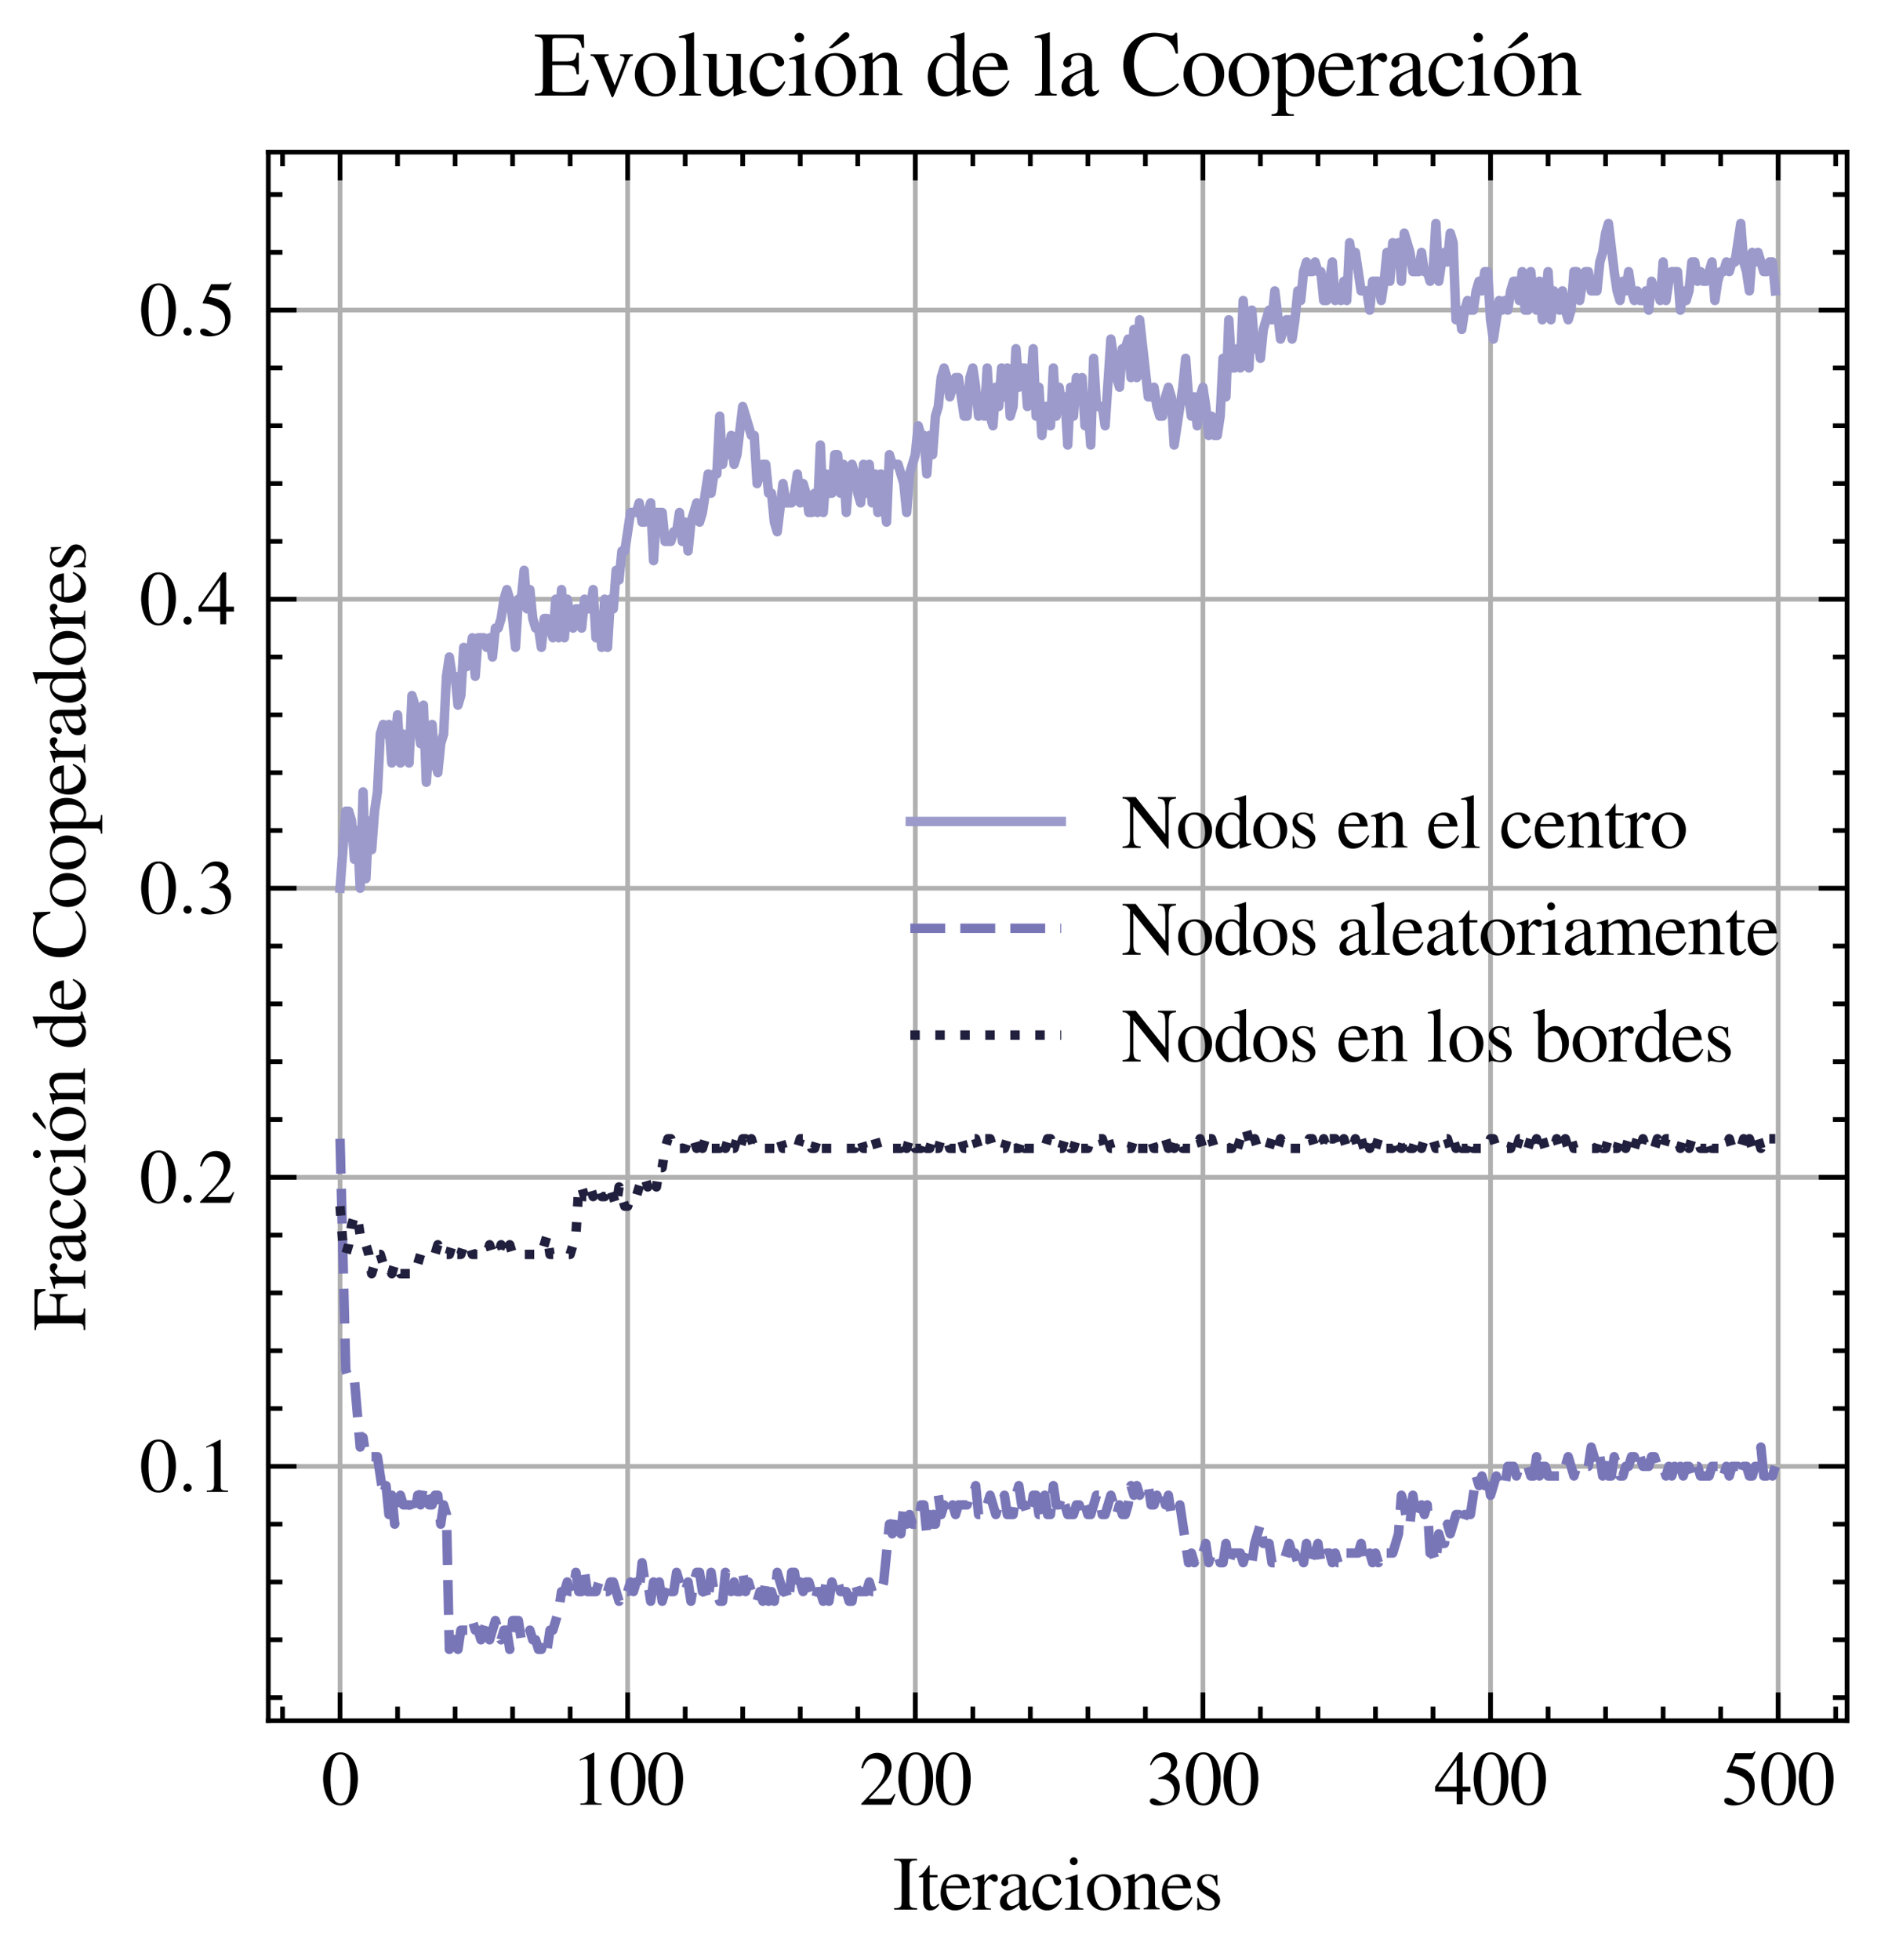 <?xml version="1.0" encoding="utf-8" standalone="no"?>
<!DOCTYPE svg PUBLIC "-//W3C//DTD SVG 1.1//EN"
  "http://www.w3.org/Graphics/SVG/1.1/DTD/svg11.dtd">
<svg xmlns:xlink="http://www.w3.org/1999/xlink" width="199.447pt" height="207.81pt" viewBox="0 0 199.447 207.81" xmlns="http://www.w3.org/2000/svg" version="1.1">
 <defs>
  <style type="text/css">*{stroke-linejoin: round; stroke-linecap: butt}</style>
 </defs>
 <g id="figure_1">
  <g id="patch_1">
   <path d="M 0 207.81 
L 199.447 207.81 
L 199.447 0 
L 0 0 
z
" style="fill: #ffffff"/>
  </g>
  <g id="axes_1">
   <g id="patch_2">
    <path d="M 28.447 182.452 
L 195.847 182.452 
L 195.847 16.132 
L 28.447 16.132 
z
" style="fill: #ffffff"/>
   </g>
   <g id="matplotlib.axis_1">
    <g id="xtick_1">
     <g id="line2d_1">
      <path d="M 36.056 182.452 
L 36.056 16.132 
" clip-path="url(#p26a59301a7)" style="fill: none; stroke: #b0b0b0; stroke-width: 0.5; stroke-linecap: square"/>
     </g>
     <g id="line2d_2">
      <defs>
       <path id="mfafa42c715" d="M 0 0 
L 0 -3 
" style="stroke: #000000; stroke-width: 0.5"/>
      </defs>
      <g>
       <use xlink:href="#mfafa42c715" x="36.056" y="182.452" style="stroke: #000000; stroke-width: 0.5"/>
      </g>
     </g>
     <g id="line2d_3">
      <defs>
       <path id="mab7c65ca87" d="M 0 0 
L 0 3 
" style="stroke: #000000; stroke-width: 0.5"/>
      </defs>
      <g>
       <use xlink:href="#mab7c65ca87" x="36.056" y="16.132" style="stroke: #000000; stroke-width: 0.5"/>
      </g>
     </g>
     <g id="text_1">
      <!-- $\mathdefault{0}$ -->
      <g transform="translate(34.063 191.356) scale(0.08 -0.08)">
       <defs>
        <path id="NimbusRomNo9L-Regu-30" d="M 1626 4352 
C 1274 4352 1005 4244 768 4020 
C 397 3661 154 2925 154 2176 
C 154 1479 365 730 666 372 
C 902 90 1229 -64 1600 -64 
C 1926 -64 2202 45 2432 269 
C 2803 621 3046 1364 3046 2138 
C 3046 3450 2464 4352 1626 4352 
z
M 1606 4186 
C 2144 4186 2432 3463 2432 2125 
C 2432 788 2150 103 1600 103 
C 1050 103 768 788 768 2119 
C 768 3476 1056 4186 1606 4186 
z
" transform="scale(0.016)"/>
       </defs>
       <use xlink:href="#NimbusRomNo9L-Regu-30" transform="scale(0.996)"/>
      </g>
     </g>
    </g>
    <g id="xtick_2">
     <g id="line2d_4">
      <path d="M 66.553 182.452 
L 66.553 16.132 
" clip-path="url(#p26a59301a7)" style="fill: none; stroke: #b0b0b0; stroke-width: 0.5; stroke-linecap: square"/>
     </g>
     <g id="line2d_5">
      <g>
       <use xlink:href="#mfafa42c715" x="66.553" y="182.452" style="stroke: #000000; stroke-width: 0.5"/>
      </g>
     </g>
     <g id="line2d_6">
      <g>
       <use xlink:href="#mab7c65ca87" x="66.553" y="16.132" style="stroke: #000000; stroke-width: 0.5"/>
      </g>
     </g>
     <g id="text_2">
      <!-- $\mathdefault{100}$ -->
      <g transform="translate(60.576 191.356) scale(0.08 -0.08)">
       <defs>
        <path id="NimbusRomNo9L-Regu-31" d="M 1862 4339 
L 710 3757 
L 710 3667 
C 787 3699 858 3725 883 3738 
C 998 3783 1107 3808 1171 3808 
C 1306 3808 1363 3711 1363 3505 
L 1363 592 
C 1363 379 1312 232 1210 173 
C 1114 116 1024 96 755 96 
L 755 0 
L 2522 0 
L 2522 96 
C 2016 96 1914 160 1914 470 
L 1914 4327 
L 1862 4339 
z
" transform="scale(0.016)"/>
       </defs>
       <use xlink:href="#NimbusRomNo9L-Regu-31" transform="scale(0.996)"/>
       <use xlink:href="#NimbusRomNo9L-Regu-30" transform="translate(49.813 0) scale(0.996)"/>
       <use xlink:href="#NimbusRomNo9L-Regu-30" transform="translate(99.626 0) scale(0.996)"/>
      </g>
     </g>
    </g>
    <g id="xtick_3">
     <g id="line2d_7">
      <path d="M 97.051 182.452 
L 97.051 16.132 
" clip-path="url(#p26a59301a7)" style="fill: none; stroke: #b0b0b0; stroke-width: 0.5; stroke-linecap: square"/>
     </g>
     <g id="line2d_8">
      <g>
       <use xlink:href="#mfafa42c715" x="97.051" y="182.452" style="stroke: #000000; stroke-width: 0.5"/>
      </g>
     </g>
     <g id="line2d_9">
      <g>
       <use xlink:href="#mab7c65ca87" x="97.051" y="16.132" style="stroke: #000000; stroke-width: 0.5"/>
      </g>
     </g>
     <g id="text_3">
      <!-- $\mathdefault{200}$ -->
      <g transform="translate(91.073 191.356) scale(0.08 -0.08)">
       <defs>
        <path id="NimbusRomNo9L-Regu-32" d="M 3040 875 
L 2957 907 
C 2720 544 2637 486 2349 486 
L 819 486 
L 1894 1609 
C 2464 2202 2714 2687 2714 3185 
C 2714 3823 2195 4313 1530 4313 
C 1178 4313 845 4173 608 3918 
C 403 3700 307 3496 198 3043 
L 333 3011 
C 589 3636 819 3840 1261 3840 
C 1798 3840 2163 3476 2163 2940 
C 2163 2443 1869 1850 1331 1282 
L 192 77 
L 192 0 
L 2688 0 
L 3040 875 
z
" transform="scale(0.016)"/>
       </defs>
       <use xlink:href="#NimbusRomNo9L-Regu-32" transform="scale(0.996)"/>
       <use xlink:href="#NimbusRomNo9L-Regu-30" transform="translate(49.813 0) scale(0.996)"/>
       <use xlink:href="#NimbusRomNo9L-Regu-30" transform="translate(99.626 0) scale(0.996)"/>
      </g>
     </g>
    </g>
    <g id="xtick_4">
     <g id="line2d_10">
      <path d="M 127.548 182.452 
L 127.548 16.132 
" clip-path="url(#p26a59301a7)" style="fill: none; stroke: #b0b0b0; stroke-width: 0.5; stroke-linecap: square"/>
     </g>
     <g id="line2d_11">
      <g>
       <use xlink:href="#mfafa42c715" x="127.548" y="182.452" style="stroke: #000000; stroke-width: 0.5"/>
      </g>
     </g>
     <g id="line2d_12">
      <g>
       <use xlink:href="#mab7c65ca87" x="127.548" y="16.132" style="stroke: #000000; stroke-width: 0.5"/>
      </g>
     </g>
     <g id="text_4">
      <!-- $\mathdefault{300}$ -->
      <g transform="translate(121.57 191.356) scale(0.08 -0.08)">
       <defs>
        <path id="NimbusRomNo9L-Regu-33" d="M 979 2138 
C 1357 2138 1504 2125 1658 2068 
C 2054 1927 2304 1562 2304 1120 
C 2304 583 1939 167 1466 167 
C 1293 167 1165 212 928 365 
C 736 480 627 525 518 525 
C 371 525 275 436 275 301 
C 275 77 550 -64 998 -64 
C 1491 -64 1997 103 2298 365 
C 2598 628 2765 999 2765 1428 
C 2765 1754 2662 2055 2477 2253 
C 2349 2394 2227 2471 1946 2592 
C 2387 2893 2547 3130 2547 3476 
C 2547 3994 2138 4352 1549 4352 
C 1229 4352 947 4244 717 4039 
C 525 3866 429 3699 288 3315 
L 384 3290 
C 646 3757 934 3968 1338 3968 
C 1754 3968 2042 3687 2042 3284 
C 2042 3053 1946 2823 1786 2663 
C 1594 2471 1414 2375 979 2221 
L 979 2138 
z
" transform="scale(0.016)"/>
       </defs>
       <use xlink:href="#NimbusRomNo9L-Regu-33" transform="scale(0.996)"/>
       <use xlink:href="#NimbusRomNo9L-Regu-30" transform="translate(49.813 0) scale(0.996)"/>
       <use xlink:href="#NimbusRomNo9L-Regu-30" transform="translate(99.626 0) scale(0.996)"/>
      </g>
     </g>
    </g>
    <g id="xtick_5">
     <g id="line2d_13">
      <path d="M 158.045 182.452 
L 158.045 16.132 
" clip-path="url(#p26a59301a7)" style="fill: none; stroke: #b0b0b0; stroke-width: 0.5; stroke-linecap: square"/>
     </g>
     <g id="line2d_14">
      <g>
       <use xlink:href="#mfafa42c715" x="158.045" y="182.452" style="stroke: #000000; stroke-width: 0.5"/>
      </g>
     </g>
     <g id="line2d_15">
      <g>
       <use xlink:href="#mab7c65ca87" x="158.045" y="16.132" style="stroke: #000000; stroke-width: 0.5"/>
      </g>
     </g>
     <g id="text_5">
      <!-- $\mathdefault{400}$ -->
      <g transform="translate(152.068 191.356) scale(0.08 -0.08)">
       <defs>
        <path id="NimbusRomNo9L-Regu-34" d="M 3021 1497 
L 2368 1497 
L 2368 4352 
L 2086 4352 
L 77 1497 
L 77 1088 
L 1875 1088 
L 1875 32 
L 2368 32 
L 2368 1088 
L 3021 1088 
L 3021 1497 
z
M 1869 1497 
L 333 1497 
L 1869 3698 
L 1869 1497 
z
" transform="scale(0.016)"/>
       </defs>
       <use xlink:href="#NimbusRomNo9L-Regu-34" transform="scale(0.996)"/>
       <use xlink:href="#NimbusRomNo9L-Regu-30" transform="translate(49.813 0) scale(0.996)"/>
       <use xlink:href="#NimbusRomNo9L-Regu-30" transform="translate(99.626 0) scale(0.996)"/>
      </g>
     </g>
    </g>
    <g id="xtick_6">
     <g id="line2d_16">
      <path d="M 188.543 182.452 
L 188.543 16.132 
" clip-path="url(#p26a59301a7)" style="fill: none; stroke: #b0b0b0; stroke-width: 0.5; stroke-linecap: square"/>
     </g>
     <g id="line2d_17">
      <g>
       <use xlink:href="#mfafa42c715" x="188.543" y="182.452" style="stroke: #000000; stroke-width: 0.5"/>
      </g>
     </g>
     <g id="line2d_18">
      <g>
       <use xlink:href="#mab7c65ca87" x="188.543" y="16.132" style="stroke: #000000; stroke-width: 0.5"/>
      </g>
     </g>
     <g id="text_6">
      <!-- $\mathdefault{500}$ -->
      <g transform="translate(182.565 191.356) scale(0.08 -0.08)">
       <defs>
        <path id="NimbusRomNo9L-Regu-35" d="M 1158 3776 
L 2413 3776 
C 2515 3776 2541 3789 2560 3834 
L 2803 4403 
L 2746 4448 
C 2650 4314 2586 4282 2451 4282 
L 1114 4282 
L 416 2759 
C 410 2746 410 2740 410 2727 
C 410 2695 435 2676 486 2676 
C 691 2676 947 2631 1210 2547 
C 1946 2309 2285 1910 2285 1274 
C 2285 656 1894 173 1395 173 
C 1267 173 1158 218 966 360 
C 762 508 614 572 480 572 
C 294 572 205 495 205 334 
C 205 90 506 -64 986 -64 
C 1523 -64 1984 110 2304 438 
C 2598 728 2733 1094 2733 1583 
C 2733 2046 2611 2342 2291 2663 
C 2010 2947 1645 3094 890 3229 
L 1158 3776 
z
" transform="scale(0.016)"/>
       </defs>
       <use xlink:href="#NimbusRomNo9L-Regu-35" transform="scale(0.996)"/>
       <use xlink:href="#NimbusRomNo9L-Regu-30" transform="translate(49.813 0) scale(0.996)"/>
       <use xlink:href="#NimbusRomNo9L-Regu-30" transform="translate(99.626 0) scale(0.996)"/>
      </g>
     </g>
    </g>
    <g id="xtick_7">
     <g id="line2d_19">
      <defs>
       <path id="m0a2fd3cd72" d="M 0 0 
L 0 -1.5 
" style="stroke: #000000; stroke-width: 0.5"/>
      </defs>
      <g>
       <use xlink:href="#m0a2fd3cd72" x="29.956" y="182.452" style="stroke: #000000; stroke-width: 0.5"/>
      </g>
     </g>
     <g id="line2d_20">
      <defs>
       <path id="m0ea03a1417" d="M 0 0 
L 0 1.5 
" style="stroke: #000000; stroke-width: 0.5"/>
      </defs>
      <g>
       <use xlink:href="#m0ea03a1417" x="29.956" y="16.132" style="stroke: #000000; stroke-width: 0.5"/>
      </g>
     </g>
    </g>
    <g id="xtick_8">
     <g id="line2d_21">
      <g>
       <use xlink:href="#m0a2fd3cd72" x="42.155" y="182.452" style="stroke: #000000; stroke-width: 0.5"/>
      </g>
     </g>
     <g id="line2d_22">
      <g>
       <use xlink:href="#m0ea03a1417" x="42.155" y="16.132" style="stroke: #000000; stroke-width: 0.5"/>
      </g>
     </g>
    </g>
    <g id="xtick_9">
     <g id="line2d_23">
      <g>
       <use xlink:href="#m0a2fd3cd72" x="48.255" y="182.452" style="stroke: #000000; stroke-width: 0.5"/>
      </g>
     </g>
     <g id="line2d_24">
      <g>
       <use xlink:href="#m0ea03a1417" x="48.255" y="16.132" style="stroke: #000000; stroke-width: 0.5"/>
      </g>
     </g>
    </g>
    <g id="xtick_10">
     <g id="line2d_25">
      <g>
       <use xlink:href="#m0a2fd3cd72" x="54.354" y="182.452" style="stroke: #000000; stroke-width: 0.5"/>
      </g>
     </g>
     <g id="line2d_26">
      <g>
       <use xlink:href="#m0ea03a1417" x="54.354" y="16.132" style="stroke: #000000; stroke-width: 0.5"/>
      </g>
     </g>
    </g>
    <g id="xtick_11">
     <g id="line2d_27">
      <g>
       <use xlink:href="#m0a2fd3cd72" x="60.454" y="182.452" style="stroke: #000000; stroke-width: 0.5"/>
      </g>
     </g>
     <g id="line2d_28">
      <g>
       <use xlink:href="#m0ea03a1417" x="60.454" y="16.132" style="stroke: #000000; stroke-width: 0.5"/>
      </g>
     </g>
    </g>
    <g id="xtick_12">
     <g id="line2d_29">
      <g>
       <use xlink:href="#m0a2fd3cd72" x="72.653" y="182.452" style="stroke: #000000; stroke-width: 0.5"/>
      </g>
     </g>
     <g id="line2d_30">
      <g>
       <use xlink:href="#m0ea03a1417" x="72.653" y="16.132" style="stroke: #000000; stroke-width: 0.5"/>
      </g>
     </g>
    </g>
    <g id="xtick_13">
     <g id="line2d_31">
      <g>
       <use xlink:href="#m0a2fd3cd72" x="78.752" y="182.452" style="stroke: #000000; stroke-width: 0.5"/>
      </g>
     </g>
     <g id="line2d_32">
      <g>
       <use xlink:href="#m0ea03a1417" x="78.752" y="16.132" style="stroke: #000000; stroke-width: 0.5"/>
      </g>
     </g>
    </g>
    <g id="xtick_14">
     <g id="line2d_33">
      <g>
       <use xlink:href="#m0a2fd3cd72" x="84.852" y="182.452" style="stroke: #000000; stroke-width: 0.5"/>
      </g>
     </g>
     <g id="line2d_34">
      <g>
       <use xlink:href="#m0ea03a1417" x="84.852" y="16.132" style="stroke: #000000; stroke-width: 0.5"/>
      </g>
     </g>
    </g>
    <g id="xtick_15">
     <g id="line2d_35">
      <g>
       <use xlink:href="#m0a2fd3cd72" x="90.951" y="182.452" style="stroke: #000000; stroke-width: 0.5"/>
      </g>
     </g>
     <g id="line2d_36">
      <g>
       <use xlink:href="#m0ea03a1417" x="90.951" y="16.132" style="stroke: #000000; stroke-width: 0.5"/>
      </g>
     </g>
    </g>
    <g id="xtick_16">
     <g id="line2d_37">
      <g>
       <use xlink:href="#m0a2fd3cd72" x="103.15" y="182.452" style="stroke: #000000; stroke-width: 0.5"/>
      </g>
     </g>
     <g id="line2d_38">
      <g>
       <use xlink:href="#m0ea03a1417" x="103.15" y="16.132" style="stroke: #000000; stroke-width: 0.5"/>
      </g>
     </g>
    </g>
    <g id="xtick_17">
     <g id="line2d_39">
      <g>
       <use xlink:href="#m0a2fd3cd72" x="109.249" y="182.452" style="stroke: #000000; stroke-width: 0.5"/>
      </g>
     </g>
     <g id="line2d_40">
      <g>
       <use xlink:href="#m0ea03a1417" x="109.249" y="16.132" style="stroke: #000000; stroke-width: 0.5"/>
      </g>
     </g>
    </g>
    <g id="xtick_18">
     <g id="line2d_41">
      <g>
       <use xlink:href="#m0a2fd3cd72" x="115.349" y="182.452" style="stroke: #000000; stroke-width: 0.5"/>
      </g>
     </g>
     <g id="line2d_42">
      <g>
       <use xlink:href="#m0ea03a1417" x="115.349" y="16.132" style="stroke: #000000; stroke-width: 0.5"/>
      </g>
     </g>
    </g>
    <g id="xtick_19">
     <g id="line2d_43">
      <g>
       <use xlink:href="#m0a2fd3cd72" x="121.448" y="182.452" style="stroke: #000000; stroke-width: 0.5"/>
      </g>
     </g>
     <g id="line2d_44">
      <g>
       <use xlink:href="#m0ea03a1417" x="121.448" y="16.132" style="stroke: #000000; stroke-width: 0.5"/>
      </g>
     </g>
    </g>
    <g id="xtick_20">
     <g id="line2d_45">
      <g>
       <use xlink:href="#m0a2fd3cd72" x="133.647" y="182.452" style="stroke: #000000; stroke-width: 0.5"/>
      </g>
     </g>
     <g id="line2d_46">
      <g>
       <use xlink:href="#m0ea03a1417" x="133.647" y="16.132" style="stroke: #000000; stroke-width: 0.5"/>
      </g>
     </g>
    </g>
    <g id="xtick_21">
     <g id="line2d_47">
      <g>
       <use xlink:href="#m0a2fd3cd72" x="139.747" y="182.452" style="stroke: #000000; stroke-width: 0.5"/>
      </g>
     </g>
     <g id="line2d_48">
      <g>
       <use xlink:href="#m0ea03a1417" x="139.747" y="16.132" style="stroke: #000000; stroke-width: 0.5"/>
      </g>
     </g>
    </g>
    <g id="xtick_22">
     <g id="line2d_49">
      <g>
       <use xlink:href="#m0a2fd3cd72" x="145.846" y="182.452" style="stroke: #000000; stroke-width: 0.5"/>
      </g>
     </g>
     <g id="line2d_50">
      <g>
       <use xlink:href="#m0ea03a1417" x="145.846" y="16.132" style="stroke: #000000; stroke-width: 0.5"/>
      </g>
     </g>
    </g>
    <g id="xtick_23">
     <g id="line2d_51">
      <g>
       <use xlink:href="#m0a2fd3cd72" x="151.946" y="182.452" style="stroke: #000000; stroke-width: 0.5"/>
      </g>
     </g>
     <g id="line2d_52">
      <g>
       <use xlink:href="#m0ea03a1417" x="151.946" y="16.132" style="stroke: #000000; stroke-width: 0.5"/>
      </g>
     </g>
    </g>
    <g id="xtick_24">
     <g id="line2d_53">
      <g>
       <use xlink:href="#m0a2fd3cd72" x="164.145" y="182.452" style="stroke: #000000; stroke-width: 0.5"/>
      </g>
     </g>
     <g id="line2d_54">
      <g>
       <use xlink:href="#m0ea03a1417" x="164.145" y="16.132" style="stroke: #000000; stroke-width: 0.5"/>
      </g>
     </g>
    </g>
    <g id="xtick_25">
     <g id="line2d_55">
      <g>
       <use xlink:href="#m0a2fd3cd72" x="170.244" y="182.452" style="stroke: #000000; stroke-width: 0.5"/>
      </g>
     </g>
     <g id="line2d_56">
      <g>
       <use xlink:href="#m0ea03a1417" x="170.244" y="16.132" style="stroke: #000000; stroke-width: 0.5"/>
      </g>
     </g>
    </g>
    <g id="xtick_26">
     <g id="line2d_57">
      <g>
       <use xlink:href="#m0a2fd3cd72" x="176.344" y="182.452" style="stroke: #000000; stroke-width: 0.5"/>
      </g>
     </g>
     <g id="line2d_58">
      <g>
       <use xlink:href="#m0ea03a1417" x="176.344" y="16.132" style="stroke: #000000; stroke-width: 0.5"/>
      </g>
     </g>
    </g>
    <g id="xtick_27">
     <g id="line2d_59">
      <g>
       <use xlink:href="#m0a2fd3cd72" x="182.443" y="182.452" style="stroke: #000000; stroke-width: 0.5"/>
      </g>
     </g>
     <g id="line2d_60">
      <g>
       <use xlink:href="#m0ea03a1417" x="182.443" y="16.132" style="stroke: #000000; stroke-width: 0.5"/>
      </g>
     </g>
    </g>
    <g id="xtick_28">
     <g id="line2d_61">
      <g>
       <use xlink:href="#m0a2fd3cd72" x="194.642" y="182.452" style="stroke: #000000; stroke-width: 0.5"/>
      </g>
     </g>
     <g id="line2d_62">
      <g>
       <use xlink:href="#m0ea03a1417" x="194.642" y="16.132" style="stroke: #000000; stroke-width: 0.5"/>
      </g>
     </g>
    </g>
    <g id="text_7">
     <!-- Iteraciones -->
     <g transform="translate(94.664 202.485) scale(0.08 -0.08)">
      <defs>
       <path id="NimbusRomNo9L-Regu-49" d="M 736 689 
C 736 206 653 128 115 128 
L 115 0 
L 2016 0 
L 2016 128 
C 1491 128 1389 217 1389 688 
L 1389 3542 
C 1389 4012 1478 4096 2016 4096 
L 2016 4231 
L 115 4231 
L 115 4096 
C 659 4096 736 4026 736 3548 
L 736 689 
z
" transform="scale(0.016)"/>
       <path id="NimbusRomNo9L-Regu-74" d="M 1632 2880 
L 986 2880 
L 986 3622 
C 986 3686 979 3706 941 3706 
C 896 3648 858 3590 813 3526 
C 570 3174 294 2867 192 2841 
C 122 2794 83 2748 83 2715 
C 83 2695 90 2682 109 2682 
L 448 2682 
L 448 751 
C 448 212 640 -64 1018 -64 
C 1331 -64 1574 90 1786 423 
L 1702 493 
C 1568 333 1459 269 1318 269 
C 1082 269 986 443 986 847 
L 986 2682 
L 1632 2682 
L 1632 2880 
z
" transform="scale(0.016)"/>
       <path id="NimbusRomNo9L-Regu-65" d="M 2611 1053 
C 2304 564 2029 378 1619 378 
C 1254 378 979 564 794 930 
C 678 1174 634 1386 621 1779 
L 2592 1779 
C 2541 2193 2477 2377 2317 2581 
C 2125 2811 1830 2944 1498 2944 
C 1178 2944 877 2829 634 2611 
C 333 2349 160 1894 160 1370 
C 160 486 621 -64 1357 -64 
C 1965 -64 2445 315 2714 1008 
L 2611 1053 
z
M 634 1984 
C 704 2479 922 2714 1312 2714 
C 1702 2714 1856 2535 1939 1984 
L 634 1984 
z
" transform="scale(0.016)"/>
       <path id="NimbusRomNo9L-Regu-72" d="M 45 2496 
C 134 2515 192 2522 269 2522 
C 429 2522 486 2419 486 2138 
L 486 538 
C 486 218 442 173 32 96 
L 32 0 
L 1568 0 
L 1568 102 
C 1133 102 1024 199 1024 565 
L 1024 2013 
C 1024 2219 1299 2541 1472 2541 
C 1510 2541 1568 2509 1638 2445 
C 1741 2355 1811 2317 1894 2317 
C 2048 2317 2144 2426 2144 2605 
C 2144 2816 2010 2944 1792 2944 
C 1523 2944 1338 2797 1024 2343 
L 1024 2931 
L 992 2944 
C 653 2803 422 2721 45 2599 
L 45 2496 
z
" transform="scale(0.016)"/>
       <path id="NimbusRomNo9L-Regu-61" d="M 2829 423 
C 2720 333 2643 301 2547 301 
C 2400 301 2355 390 2355 672 
L 2355 1920 
C 2355 2253 2323 2438 2227 2592 
C 2086 2822 1811 2944 1434 2944 
C 832 2944 358 2630 358 2227 
C 358 2080 486 1952 634 1952 
C 787 1952 922 2080 922 2221 
C 922 2246 915 2278 909 2323 
C 896 2381 890 2432 890 2477 
C 890 2650 1094 2790 1350 2790 
C 1664 2790 1837 2605 1837 2259 
L 1837 1869 
C 851 1472 742 1421 467 1178 
C 326 1050 237 832 237 621 
C 237 218 518 -64 909 -64 
C 1190 -64 1453 70 1843 403 
C 1875 70 1990 -64 2253 -64 
C 2470 -64 2605 13 2829 256 
L 2829 423 
z
M 1837 783 
C 1837 584 1805 526 1670 449 
C 1517 359 1338 301 1203 301 
C 979 301 800 520 800 796 
L 800 822 
C 800 1201 1062 1433 1837 1715 
L 1837 783 
z
" transform="scale(0.016)"/>
       <path id="NimbusRomNo9L-Regu-63" d="M 2547 998 
C 2240 550 2010 397 1645 397 
C 1062 397 653 909 653 1645 
C 653 2304 1005 2758 1523 2758 
C 1754 2758 1837 2688 1901 2451 
L 1939 2310 
C 1990 2131 2106 2016 2240 2016 
C 2406 2016 2547 2138 2547 2285 
C 2547 2643 2099 2944 1562 2944 
C 1248 2944 922 2816 659 2586 
C 339 2304 160 1869 160 1363 
C 160 531 666 -64 1376 -64 
C 1664 -64 1920 38 2150 237 
C 2323 390 2445 563 2637 941 
L 2547 998 
z
" transform="scale(0.016)"/>
       <path id="NimbusRomNo9L-Regu-69" d="M 1120 2929 
L 128 2579 
L 128 2484 
L 179 2490 
C 256 2502 339 2509 397 2509 
C 550 2509 608 2406 608 2125 
L 608 640 
C 608 179 544 109 102 109 
L 102 0 
L 1619 0 
L 1619 96 
C 1197 128 1146 191 1146 650 
L 1146 2910 
L 1120 2929 
z
M 819 4352 
C 646 4352 499 4205 499 4026 
C 499 3847 640 3699 819 3699 
C 1005 3699 1152 3840 1152 4026 
C 1152 4205 1005 4352 819 4352 
z
" transform="scale(0.016)"/>
       <path id="NimbusRomNo9L-Regu-6f" d="M 1600 2944 
C 768 2944 186 2330 186 1446 
C 186 582 781 -64 1587 -64 
C 2394 -64 3008 614 3008 1498 
C 3008 2336 2419 2944 1600 2944 
z
M 1517 2765 
C 2054 2765 2432 2150 2432 1274 
C 2432 550 2144 115 1664 115 
C 1414 115 1178 269 1043 525 
C 864 858 762 1306 762 1760 
C 762 2368 1062 2765 1517 2765 
z
" transform="scale(0.016)"/>
       <path id="NimbusRomNo9L-Regu-6e" d="M 102 2579 
C 141 2598 205 2605 275 2605 
C 454 2605 512 2509 512 2195 
L 512 608 
C 512 243 442 154 115 128 
L 115 32 
L 1472 32 
L 1472 128 
C 1146 154 1050 230 1050 461 
L 1050 2259 
C 1357 2547 1498 2624 1709 2624 
C 2022 2624 2176 2426 2176 2003 
L 2176 666 
C 2176 262 2093 154 1773 128 
L 1773 32 
L 3104 32 
L 3104 128 
C 2790 160 2714 237 2714 550 
L 2714 2016 
C 2714 2618 2432 2976 1958 2976 
C 1664 2976 1466 2867 1030 2458 
L 1030 2963 
L 986 2976 
C 672 2861 454 2790 102 2688 
L 102 2579 
z
" transform="scale(0.016)"/>
       <path id="NimbusRomNo9L-Regu-73" d="M 2016 2010 
L 1990 2880 
L 1920 2880 
L 1907 2867 
C 1850 2822 1843 2816 1818 2816 
C 1779 2816 1715 2829 1645 2861 
C 1504 2915 1363 2944 1197 2944 
C 691 2944 326 2616 326 2154 
C 326 1796 531 1539 1075 1231 
L 1446 1020 
C 1670 892 1779 737 1779 539 
C 1779 256 1574 77 1248 77 
C 1030 77 832 159 710 298 
C 576 455 518 600 435 960 
L 333 960 
L 333 -39 
L 416 -39 
C 461 33 486 48 563 48 
C 621 48 710 35 858 -2 
C 1037 -39 1210 -64 1325 -64 
C 1818 -64 2227 308 2227 757 
C 2227 1077 2074 1289 1690 1520 
L 998 1930 
C 819 2033 723 2194 723 2367 
C 723 2624 922 2803 1216 2803 
C 1581 2803 1773 2583 1920 2010 
L 2016 2010 
z
" transform="scale(0.016)"/>
      </defs>
      <use xlink:href="#NimbusRomNo9L-Regu-49" transform="scale(0.996)"/>
      <use xlink:href="#NimbusRomNo9L-Regu-74" transform="translate(33.175 0) scale(0.996)"/>
      <use xlink:href="#NimbusRomNo9L-Regu-65" transform="translate(60.87 0) scale(0.996)"/>
      <use xlink:href="#NimbusRomNo9L-Regu-72" transform="translate(105.104 0) scale(0.996)"/>
      <use xlink:href="#NimbusRomNo9L-Regu-61" transform="translate(138.279 0) scale(0.996)"/>
      <use xlink:href="#NimbusRomNo9L-Regu-63" transform="translate(182.513 0) scale(0.996)"/>
      <use xlink:href="#NimbusRomNo9L-Regu-69" transform="translate(226.746 0) scale(0.996)"/>
      <use xlink:href="#NimbusRomNo9L-Regu-6f" transform="translate(254.442 0) scale(0.996)"/>
      <use xlink:href="#NimbusRomNo9L-Regu-6e" transform="translate(304.255 0) scale(0.996)"/>
      <use xlink:href="#NimbusRomNo9L-Regu-65" transform="translate(354.068 0) scale(0.996)"/>
      <use xlink:href="#NimbusRomNo9L-Regu-73" transform="translate(398.301 0) scale(0.996)"/>
     </g>
    </g>
   </g>
   <g id="matplotlib.axis_2">
    <g id="ytick_1">
     <g id="line2d_63">
      <path d="M 28.447 155.481 
L 195.847 155.481 
" clip-path="url(#p26a59301a7)" style="fill: none; stroke: #b0b0b0; stroke-width: 0.5; stroke-linecap: square"/>
     </g>
     <g id="line2d_64">
      <defs>
       <path id="m5d0080d31c" d="M 0 0 
L 3 0 
" style="stroke: #000000; stroke-width: 0.5"/>
      </defs>
      <g>
       <use xlink:href="#m5d0080d31c" x="28.447" y="155.481" style="stroke: #000000; stroke-width: 0.5"/>
      </g>
     </g>
     <g id="line2d_65">
      <defs>
       <path id="m9a539d8d17" d="M 0 0 
L -3 0 
" style="stroke: #000000; stroke-width: 0.5"/>
      </defs>
      <g>
       <use xlink:href="#m9a539d8d17" x="195.847" y="155.481" style="stroke: #000000; stroke-width: 0.5"/>
      </g>
     </g>
     <g id="text_8">
      <!-- $\mathdefault{0.1}$ -->
      <g transform="translate(14.769 158.183) scale(0.08 -0.08)">
       <defs>
        <path id="CMMI10-3a" d="M 1229 338 
C 1229 522 1075 675 890 675 
C 704 675 550 522 550 338 
C 550 153 704 0 890 0 
C 1075 0 1229 153 1229 338 
z
" transform="scale(0.016)"/>
       </defs>
       <use xlink:href="#NimbusRomNo9L-Regu-30" transform="scale(0.996)"/>
       <use xlink:href="#CMMI10-3a" transform="translate(49.813 0) scale(0.996)"/>
       <use xlink:href="#NimbusRomNo9L-Regu-31" transform="translate(77.409 0) scale(0.996)"/>
      </g>
     </g>
    </g>
    <g id="ytick_2">
     <g id="line2d_66">
      <path d="M 28.447 124.833 
L 195.847 124.833 
" clip-path="url(#p26a59301a7)" style="fill: none; stroke: #b0b0b0; stroke-width: 0.5; stroke-linecap: square"/>
     </g>
     <g id="line2d_67">
      <g>
       <use xlink:href="#m5d0080d31c" x="28.447" y="124.833" style="stroke: #000000; stroke-width: 0.5"/>
      </g>
     </g>
     <g id="line2d_68">
      <g>
       <use xlink:href="#m9a539d8d17" x="195.847" y="124.833" style="stroke: #000000; stroke-width: 0.5"/>
      </g>
     </g>
     <g id="text_9">
      <!-- $\mathdefault{0.2}$ -->
      <g transform="translate(14.769 127.535) scale(0.08 -0.08)">
       <use xlink:href="#NimbusRomNo9L-Regu-30" transform="scale(0.996)"/>
       <use xlink:href="#CMMI10-3a" transform="translate(49.813 0) scale(0.996)"/>
       <use xlink:href="#NimbusRomNo9L-Regu-32" transform="translate(77.409 0) scale(0.996)"/>
      </g>
     </g>
    </g>
    <g id="ytick_3">
     <g id="line2d_69">
      <path d="M 28.447 94.184 
L 195.847 94.184 
" clip-path="url(#p26a59301a7)" style="fill: none; stroke: #b0b0b0; stroke-width: 0.5; stroke-linecap: square"/>
     </g>
     <g id="line2d_70">
      <g>
       <use xlink:href="#m5d0080d31c" x="28.447" y="94.184" style="stroke: #000000; stroke-width: 0.5"/>
      </g>
     </g>
     <g id="line2d_71">
      <g>
       <use xlink:href="#m9a539d8d17" x="195.847" y="94.184" style="stroke: #000000; stroke-width: 0.5"/>
      </g>
     </g>
     <g id="text_10">
      <!-- $\mathdefault{0.3}$ -->
      <g transform="translate(14.769 96.886) scale(0.08 -0.08)">
       <use xlink:href="#NimbusRomNo9L-Regu-30" transform="scale(0.996)"/>
       <use xlink:href="#CMMI10-3a" transform="translate(49.813 0) scale(0.996)"/>
       <use xlink:href="#NimbusRomNo9L-Regu-33" transform="translate(77.409 0) scale(0.996)"/>
      </g>
     </g>
    </g>
    <g id="ytick_4">
     <g id="line2d_72">
      <path d="M 28.447 63.535 
L 195.847 63.535 
" clip-path="url(#p26a59301a7)" style="fill: none; stroke: #b0b0b0; stroke-width: 0.5; stroke-linecap: square"/>
     </g>
     <g id="line2d_73">
      <g>
       <use xlink:href="#m5d0080d31c" x="28.447" y="63.535" style="stroke: #000000; stroke-width: 0.5"/>
      </g>
     </g>
     <g id="line2d_74">
      <g>
       <use xlink:href="#m9a539d8d17" x="195.847" y="63.535" style="stroke: #000000; stroke-width: 0.5"/>
      </g>
     </g>
     <g id="text_11">
      <!-- $\mathdefault{0.4}$ -->
      <g transform="translate(14.769 66.237) scale(0.08 -0.08)">
       <use xlink:href="#NimbusRomNo9L-Regu-30" transform="scale(0.996)"/>
       <use xlink:href="#CMMI10-3a" transform="translate(49.813 0) scale(0.996)"/>
       <use xlink:href="#NimbusRomNo9L-Regu-34" transform="translate(77.409 0) scale(0.996)"/>
      </g>
     </g>
    </g>
    <g id="ytick_5">
     <g id="line2d_75">
      <path d="M 28.447 32.887 
L 195.847 32.887 
" clip-path="url(#p26a59301a7)" style="fill: none; stroke: #b0b0b0; stroke-width: 0.5; stroke-linecap: square"/>
     </g>
     <g id="line2d_76">
      <g>
       <use xlink:href="#m5d0080d31c" x="28.447" y="32.887" style="stroke: #000000; stroke-width: 0.5"/>
      </g>
     </g>
     <g id="line2d_77">
      <g>
       <use xlink:href="#m9a539d8d17" x="195.847" y="32.887" style="stroke: #000000; stroke-width: 0.5"/>
      </g>
     </g>
     <g id="text_12">
      <!-- $\mathdefault{0.5}$ -->
      <g transform="translate(14.769 35.589) scale(0.08 -0.08)">
       <use xlink:href="#NimbusRomNo9L-Regu-30" transform="scale(0.996)"/>
       <use xlink:href="#CMMI10-3a" transform="translate(49.813 0) scale(0.996)"/>
       <use xlink:href="#NimbusRomNo9L-Regu-35" transform="translate(77.409 0) scale(0.996)"/>
      </g>
     </g>
    </g>
    <g id="ytick_6">
     <g id="line2d_78">
      <defs>
       <path id="md7fb3152b9" d="M 0 0 
L 1.5 0 
" style="stroke: #000000; stroke-width: 0.5"/>
      </defs>
      <g>
       <use xlink:href="#md7fb3152b9" x="28.447" y="180" style="stroke: #000000; stroke-width: 0.5"/>
      </g>
     </g>
     <g id="line2d_79">
      <defs>
       <path id="mf134413cdb" d="M 0 0 
L -1.5 0 
" style="stroke: #000000; stroke-width: 0.5"/>
      </defs>
      <g>
       <use xlink:href="#mf134413cdb" x="195.847" y="180" style="stroke: #000000; stroke-width: 0.5"/>
      </g>
     </g>
    </g>
    <g id="ytick_7">
     <g id="line2d_80">
      <g>
       <use xlink:href="#md7fb3152b9" x="28.447" y="173.871" style="stroke: #000000; stroke-width: 0.5"/>
      </g>
     </g>
     <g id="line2d_81">
      <g>
       <use xlink:href="#mf134413cdb" x="195.847" y="173.871" style="stroke: #000000; stroke-width: 0.5"/>
      </g>
     </g>
    </g>
    <g id="ytick_8">
     <g id="line2d_82">
      <g>
       <use xlink:href="#md7fb3152b9" x="28.447" y="167.741" style="stroke: #000000; stroke-width: 0.5"/>
      </g>
     </g>
     <g id="line2d_83">
      <g>
       <use xlink:href="#mf134413cdb" x="195.847" y="167.741" style="stroke: #000000; stroke-width: 0.5"/>
      </g>
     </g>
    </g>
    <g id="ytick_9">
     <g id="line2d_84">
      <g>
       <use xlink:href="#md7fb3152b9" x="28.447" y="161.611" style="stroke: #000000; stroke-width: 0.5"/>
      </g>
     </g>
     <g id="line2d_85">
      <g>
       <use xlink:href="#mf134413cdb" x="195.847" y="161.611" style="stroke: #000000; stroke-width: 0.5"/>
      </g>
     </g>
    </g>
    <g id="ytick_10">
     <g id="line2d_86">
      <g>
       <use xlink:href="#md7fb3152b9" x="28.447" y="149.352" style="stroke: #000000; stroke-width: 0.5"/>
      </g>
     </g>
     <g id="line2d_87">
      <g>
       <use xlink:href="#mf134413cdb" x="195.847" y="149.352" style="stroke: #000000; stroke-width: 0.5"/>
      </g>
     </g>
    </g>
    <g id="ytick_11">
     <g id="line2d_88">
      <g>
       <use xlink:href="#md7fb3152b9" x="28.447" y="143.222" style="stroke: #000000; stroke-width: 0.5"/>
      </g>
     </g>
     <g id="line2d_89">
      <g>
       <use xlink:href="#mf134413cdb" x="195.847" y="143.222" style="stroke: #000000; stroke-width: 0.5"/>
      </g>
     </g>
    </g>
    <g id="ytick_12">
     <g id="line2d_90">
      <g>
       <use xlink:href="#md7fb3152b9" x="28.447" y="137.092" style="stroke: #000000; stroke-width: 0.5"/>
      </g>
     </g>
     <g id="line2d_91">
      <g>
       <use xlink:href="#mf134413cdb" x="195.847" y="137.092" style="stroke: #000000; stroke-width: 0.5"/>
      </g>
     </g>
    </g>
    <g id="ytick_13">
     <g id="line2d_92">
      <g>
       <use xlink:href="#md7fb3152b9" x="28.447" y="130.962" style="stroke: #000000; stroke-width: 0.5"/>
      </g>
     </g>
     <g id="line2d_93">
      <g>
       <use xlink:href="#mf134413cdb" x="195.847" y="130.962" style="stroke: #000000; stroke-width: 0.5"/>
      </g>
     </g>
    </g>
    <g id="ytick_14">
     <g id="line2d_94">
      <g>
       <use xlink:href="#md7fb3152b9" x="28.447" y="118.703" style="stroke: #000000; stroke-width: 0.5"/>
      </g>
     </g>
     <g id="line2d_95">
      <g>
       <use xlink:href="#mf134413cdb" x="195.847" y="118.703" style="stroke: #000000; stroke-width: 0.5"/>
      </g>
     </g>
    </g>
    <g id="ytick_15">
     <g id="line2d_96">
      <g>
       <use xlink:href="#md7fb3152b9" x="28.447" y="112.573" style="stroke: #000000; stroke-width: 0.5"/>
      </g>
     </g>
     <g id="line2d_97">
      <g>
       <use xlink:href="#mf134413cdb" x="195.847" y="112.573" style="stroke: #000000; stroke-width: 0.5"/>
      </g>
     </g>
    </g>
    <g id="ytick_16">
     <g id="line2d_98">
      <g>
       <use xlink:href="#md7fb3152b9" x="28.447" y="106.444" style="stroke: #000000; stroke-width: 0.5"/>
      </g>
     </g>
     <g id="line2d_99">
      <g>
       <use xlink:href="#mf134413cdb" x="195.847" y="106.444" style="stroke: #000000; stroke-width: 0.5"/>
      </g>
     </g>
    </g>
    <g id="ytick_17">
     <g id="line2d_100">
      <g>
       <use xlink:href="#md7fb3152b9" x="28.447" y="100.314" style="stroke: #000000; stroke-width: 0.5"/>
      </g>
     </g>
     <g id="line2d_101">
      <g>
       <use xlink:href="#mf134413cdb" x="195.847" y="100.314" style="stroke: #000000; stroke-width: 0.5"/>
      </g>
     </g>
    </g>
    <g id="ytick_18">
     <g id="line2d_102">
      <g>
       <use xlink:href="#md7fb3152b9" x="28.447" y="88.054" style="stroke: #000000; stroke-width: 0.5"/>
      </g>
     </g>
     <g id="line2d_103">
      <g>
       <use xlink:href="#mf134413cdb" x="195.847" y="88.054" style="stroke: #000000; stroke-width: 0.5"/>
      </g>
     </g>
    </g>
    <g id="ytick_19">
     <g id="line2d_104">
      <g>
       <use xlink:href="#md7fb3152b9" x="28.447" y="81.925" style="stroke: #000000; stroke-width: 0.5"/>
      </g>
     </g>
     <g id="line2d_105">
      <g>
       <use xlink:href="#mf134413cdb" x="195.847" y="81.925" style="stroke: #000000; stroke-width: 0.5"/>
      </g>
     </g>
    </g>
    <g id="ytick_20">
     <g id="line2d_106">
      <g>
       <use xlink:href="#md7fb3152b9" x="28.447" y="75.795" style="stroke: #000000; stroke-width: 0.5"/>
      </g>
     </g>
     <g id="line2d_107">
      <g>
       <use xlink:href="#mf134413cdb" x="195.847" y="75.795" style="stroke: #000000; stroke-width: 0.5"/>
      </g>
     </g>
    </g>
    <g id="ytick_21">
     <g id="line2d_108">
      <g>
       <use xlink:href="#md7fb3152b9" x="28.447" y="69.665" style="stroke: #000000; stroke-width: 0.5"/>
      </g>
     </g>
     <g id="line2d_109">
      <g>
       <use xlink:href="#mf134413cdb" x="195.847" y="69.665" style="stroke: #000000; stroke-width: 0.5"/>
      </g>
     </g>
    </g>
    <g id="ytick_22">
     <g id="line2d_110">
      <g>
       <use xlink:href="#md7fb3152b9" x="28.447" y="57.406" style="stroke: #000000; stroke-width: 0.5"/>
      </g>
     </g>
     <g id="line2d_111">
      <g>
       <use xlink:href="#mf134413cdb" x="195.847" y="57.406" style="stroke: #000000; stroke-width: 0.5"/>
      </g>
     </g>
    </g>
    <g id="ytick_23">
     <g id="line2d_112">
      <g>
       <use xlink:href="#md7fb3152b9" x="28.447" y="51.276" style="stroke: #000000; stroke-width: 0.5"/>
      </g>
     </g>
     <g id="line2d_113">
      <g>
       <use xlink:href="#mf134413cdb" x="195.847" y="51.276" style="stroke: #000000; stroke-width: 0.5"/>
      </g>
     </g>
    </g>
    <g id="ytick_24">
     <g id="line2d_114">
      <g>
       <use xlink:href="#md7fb3152b9" x="28.447" y="45.146" style="stroke: #000000; stroke-width: 0.5"/>
      </g>
     </g>
     <g id="line2d_115">
      <g>
       <use xlink:href="#mf134413cdb" x="195.847" y="45.146" style="stroke: #000000; stroke-width: 0.5"/>
      </g>
     </g>
    </g>
    <g id="ytick_25">
     <g id="line2d_116">
      <g>
       <use xlink:href="#md7fb3152b9" x="28.447" y="39.017" style="stroke: #000000; stroke-width: 0.5"/>
      </g>
     </g>
     <g id="line2d_117">
      <g>
       <use xlink:href="#mf134413cdb" x="195.847" y="39.017" style="stroke: #000000; stroke-width: 0.5"/>
      </g>
     </g>
    </g>
    <g id="ytick_26">
     <g id="line2d_118">
      <g>
       <use xlink:href="#md7fb3152b9" x="28.447" y="26.757" style="stroke: #000000; stroke-width: 0.5"/>
      </g>
     </g>
     <g id="line2d_119">
      <g>
       <use xlink:href="#mf134413cdb" x="195.847" y="26.757" style="stroke: #000000; stroke-width: 0.5"/>
      </g>
     </g>
    </g>
    <g id="ytick_27">
     <g id="line2d_120">
      <g>
       <use xlink:href="#md7fb3152b9" x="28.447" y="20.627" style="stroke: #000000; stroke-width: 0.5"/>
      </g>
     </g>
     <g id="line2d_121">
      <g>
       <use xlink:href="#mf134413cdb" x="195.847" y="20.627" style="stroke: #000000; stroke-width: 0.5"/>
      </g>
     </g>
    </g>
    <g id="text_13">
     <!-- Fracción de Cooperadores -->
     <g transform="translate(9.043 141.123) rotate(-90) scale(0.08 -0.08)">
      <defs>
       <path id="NimbusRomNo9L-Regu-46" d="M 3066 1472 
L 3066 2957 
L 2918 2957 
C 2842 2461 2726 2368 2214 2368 
L 1286 2368 
L 1286 3766 
C 1286 3943 1318 3981 1491 3981 
L 2362 3981 
C 3085 3981 3226 3886 3334 3314 
L 3494 3314 
L 3475 4224 
L 77 4224 
L 77 4102 
C 550 4064 634 3974 634 3525 
L 634 749 
C 634 217 563 134 77 134 
L 77 0 
L 1869 0 
L 1869 134 
C 1376 134 1286 225 1286 692 
L 1286 2106 
L 2214 2106 
C 2733 2106 2842 2007 2918 1472 
L 3066 1472 
z
" transform="scale(0.016)"/>
       <path id="NimbusRomNo9L-Regu-b4" d="M 851 3264 
L 1837 3882 
C 1971 3964 2029 4047 2029 4148 
C 2029 4275 1946 4352 1805 4352 
C 1709 4352 1651 4320 1536 4206 
L 595 3264 
L 851 3264 
z
" transform="scale(0.016)"/>
       <path id="NimbusRomNo9L-Regu-64" d="M 2202 -64 
L 3142 269 
L 3142 365 
C 3027 365 3014 365 2995 365 
C 2765 365 2714 435 2714 731 
L 2714 4364 
L 2682 4377 
C 2374 4268 2150 4204 1741 4096 
L 1741 3994 
C 1792 4000 1830 4000 1882 4000 
C 2118 4000 2176 3936 2176 3672 
L 2176 2669 
C 1933 2874 1760 2944 1504 2944 
C 768 2944 173 2221 173 1312 
C 173 493 653 -64 1357 -64 
C 1715 -64 1958 64 2176 365 
L 2176 -45 
L 2202 -64 
z
M 2176 653 
C 2176 608 2131 531 2067 461 
C 1952 333 1792 269 1606 269 
C 1075 269 723 781 723 1568 
C 723 2291 1037 2765 1523 2765 
C 1862 2765 2176 2464 2176 2125 
L 2176 653 
z
" transform="scale(0.016)"/>
       <path id="NimbusRomNo9L-Regu-43" d="M 3968 2906 
L 3910 4352 
L 3776 4352 
C 3738 4218 3635 4141 3507 4141 
C 3450 4141 3354 4160 3258 4199 
C 2944 4301 2624 4352 2323 4352 
C 1798 4352 1267 4154 870 3802 
C 422 3405 179 2810 179 2106 
C 179 1511 371 960 698 596 
C 1082 180 1670 -64 2304 -64 
C 3027 -64 3661 231 4051 749 
L 3936 864 
C 3462 410 3040 218 2509 218 
C 2106 218 1747 346 1472 589 
C 1120 903 922 1479 922 2189 
C 922 3348 1517 4096 2445 4096 
C 2810 4096 3142 3962 3398 3706 
C 3603 3501 3699 3322 3821 2906 
L 3968 2906 
z
" transform="scale(0.016)"/>
       <path id="NimbusRomNo9L-Regu-70" d="M 58 2516 
C 115 2522 160 2522 218 2522 
C 435 2522 480 2458 480 2155 
L 480 -855 
C 480 -1189 410 -1261 32 -1299 
L 32 -1408 
L 1581 -1408 
L 1581 -1293 
C 1101 -1293 1018 -1222 1018 -816 
L 1018 199 
C 1242 -13 1395 -77 1664 -77 
C 2419 -77 3008 643 3008 1575 
C 3008 2372 2560 2944 1939 2944 
C 1581 2944 1299 2784 1018 2438 
L 1018 2931 
L 979 2944 
C 634 2810 410 2726 58 2618 
L 58 2516 
z
M 1018 2136 
C 1018 2329 1376 2560 1670 2560 
C 2144 2560 2458 2071 2458 1324 
C 2458 611 2144 128 1683 128 
C 1382 128 1018 359 1018 552 
L 1018 2136 
z
" transform="scale(0.016)"/>
      </defs>
      <use xlink:href="#NimbusRomNo9L-Regu-46" transform="scale(0.996)"/>
      <use xlink:href="#NimbusRomNo9L-Regu-72" transform="translate(55.392 0) scale(0.996)"/>
      <use xlink:href="#NimbusRomNo9L-Regu-61" transform="translate(88.567 0) scale(0.996)"/>
      <use xlink:href="#NimbusRomNo9L-Regu-63" transform="translate(132.8 0) scale(0.996)"/>
      <use xlink:href="#NimbusRomNo9L-Regu-63" transform="translate(177.034 0) scale(0.996)"/>
      <use xlink:href="#NimbusRomNo9L-Regu-69" transform="translate(221.268 0) scale(0.996)"/>
      <use xlink:href="#NimbusRomNo9L-Regu-b4" transform="translate(257.282 0.498) scale(0.996)"/>
      <use xlink:href="#NimbusRomNo9L-Regu-6f" transform="translate(248.963 0) scale(0.996)"/>
      <use xlink:href="#NimbusRomNo9L-Regu-6e" transform="translate(298.776 0) scale(0.996)"/>
      <use xlink:href="#NimbusRomNo9L-Regu-64" transform="translate(373.496 0) scale(0.996)"/>
      <use xlink:href="#NimbusRomNo9L-Regu-65" transform="translate(423.309 0) scale(0.996)"/>
      <use xlink:href="#NimbusRomNo9L-Regu-43" transform="translate(492.449 0) scale(0.996)"/>
      <use xlink:href="#NimbusRomNo9L-Regu-6f" transform="translate(558.899 0) scale(0.996)"/>
      <use xlink:href="#NimbusRomNo9L-Regu-6f" transform="translate(608.712 0) scale(0.996)"/>
      <use xlink:href="#NimbusRomNo9L-Regu-70" transform="translate(658.526 0) scale(0.996)"/>
      <use xlink:href="#NimbusRomNo9L-Regu-65" transform="translate(708.339 0) scale(0.996)"/>
      <use xlink:href="#NimbusRomNo9L-Regu-72" transform="translate(752.572 0) scale(0.996)"/>
      <use xlink:href="#NimbusRomNo9L-Regu-61" transform="translate(785.748 0) scale(0.996)"/>
      <use xlink:href="#NimbusRomNo9L-Regu-64" transform="translate(829.981 0) scale(0.996)"/>
      <use xlink:href="#NimbusRomNo9L-Regu-6f" transform="translate(879.794 0) scale(0.996)"/>
      <use xlink:href="#NimbusRomNo9L-Regu-72" transform="translate(929.608 0) scale(0.996)"/>
      <use xlink:href="#NimbusRomNo9L-Regu-65" transform="translate(962.783 0) scale(0.996)"/>
      <use xlink:href="#NimbusRomNo9L-Regu-73" transform="translate(1007.016 0) scale(0.996)"/>
     </g>
    </g>
   </g>
   <g id="line2d_122">
    <path d="M 36.056 94.184 
L 36.666 86.011 
L 36.971 86.011 
L 37.276 87.033 
L 37.581 91.119 
L 37.886 88.054 
L 38.191 94.184 
L 38.496 83.968 
L 38.801 93.162 
L 39.106 87.033 
L 39.411 90.098 
L 39.715 86.011 
L 40.02 83.968 
L 40.325 77.838 
L 40.63 76.817 
L 40.935 77.838 
L 41.24 76.817 
L 41.545 80.903 
L 41.85 78.86 
L 42.155 75.795 
L 42.46 80.903 
L 42.765 77.838 
L 43.07 78.86 
L 43.375 80.903 
L 43.68 73.752 
L 43.985 74.773 
L 44.595 78.86 
L 44.9 74.773 
L 45.205 82.946 
L 45.51 78.86 
L 45.815 76.817 
L 46.12 80.903 
L 46.425 81.925 
L 46.73 78.86 
L 47.035 77.838 
L 47.34 71.708 
L 47.645 69.665 
L 47.95 71.708 
L 48.255 71.708 
L 48.56 74.773 
L 48.865 73.752 
L 49.17 68.644 
L 49.475 70.687 
L 49.78 69.665 
L 50.085 67.622 
L 50.39 71.708 
L 50.695 67.622 
L 51.304 67.622 
L 51.609 68.644 
L 51.914 67.622 
L 52.219 69.665 
L 52.524 66.6 
L 52.829 66.6 
L 53.134 65.579 
L 53.439 63.535 
L 53.744 62.514 
L 54.049 63.535 
L 54.354 65.579 
L 54.659 68.644 
L 54.964 63.535 
L 55.269 63.535 
L 55.574 60.471 
L 55.879 64.557 
L 56.184 62.514 
L 56.489 65.579 
L 56.794 66.6 
L 57.099 66.6 
L 57.404 68.644 
L 57.709 65.579 
L 58.014 65.579 
L 58.624 67.622 
L 58.929 63.535 
L 59.234 67.622 
L 59.539 62.514 
L 59.844 67.622 
L 60.149 63.535 
L 60.454 65.579 
L 60.759 66.6 
L 61.064 64.557 
L 61.369 64.557 
L 61.674 66.6 
L 61.979 63.535 
L 62.284 64.557 
L 62.589 64.557 
L 62.893 62.514 
L 63.198 67.622 
L 63.503 65.579 
L 63.808 68.644 
L 64.113 63.535 
L 64.418 68.644 
L 64.723 63.535 
L 65.028 64.557 
L 65.333 60.471 
L 65.638 61.492 
L 65.943 58.427 
L 66.248 58.427 
L 66.858 54.341 
L 67.468 54.341 
L 67.773 53.319 
L 68.078 55.362 
L 68.383 55.362 
L 68.993 53.319 
L 69.298 59.449 
L 69.603 54.341 
L 70.213 54.341 
L 70.518 57.406 
L 71.128 57.406 
L 71.433 56.384 
L 71.738 56.384 
L 72.043 54.341 
L 72.348 57.406 
L 72.653 55.362 
L 72.958 58.427 
L 73.263 55.362 
L 73.873 53.319 
L 74.177 55.362 
L 74.482 54.341 
L 75.092 50.254 
L 75.397 52.298 
L 75.702 50.254 
L 76.007 50.254 
L 76.312 44.125 
L 76.617 49.233 
L 76.922 47.19 
L 77.227 48.211 
L 77.532 46.168 
L 77.837 49.233 
L 78.142 48.211 
L 78.752 43.103 
L 79.667 46.168 
L 79.972 46.168 
L 80.277 51.276 
L 80.887 49.233 
L 81.192 49.233 
L 81.497 52.298 
L 81.802 52.298 
L 82.107 55.362 
L 82.412 56.384 
L 83.022 51.276 
L 83.327 53.319 
L 83.937 53.319 
L 84.242 52.298 
L 84.547 50.254 
L 84.852 53.319 
L 85.157 51.276 
L 85.462 52.298 
L 85.766 54.341 
L 86.071 54.341 
L 86.376 52.298 
L 86.681 54.341 
L 86.986 47.19 
L 87.291 54.341 
L 87.596 50.254 
L 87.901 52.298 
L 88.206 52.298 
L 88.511 48.211 
L 88.816 48.211 
L 89.121 52.298 
L 89.426 49.233 
L 89.731 54.341 
L 90.036 50.254 
L 90.341 49.233 
L 90.646 50.254 
L 90.951 52.298 
L 91.256 53.319 
L 91.561 49.233 
L 91.866 52.298 
L 92.171 49.233 
L 92.476 53.319 
L 92.781 50.254 
L 93.086 54.341 
L 93.391 50.254 
L 94.001 55.362 
L 94.306 48.211 
L 94.611 49.233 
L 95.221 49.233 
L 95.831 51.276 
L 96.136 54.341 
L 96.441 50.254 
L 97.051 48.211 
L 97.355 45.146 
L 97.66 46.168 
L 97.965 46.168 
L 98.27 50.254 
L 98.575 46.168 
L 98.88 48.211 
L 99.185 44.125 
L 99.49 43.103 
L 99.795 40.038 
L 100.1 39.017 
L 100.405 40.038 
L 100.71 42.081 
L 101.32 40.038 
L 101.625 40.038 
L 102.235 44.125 
L 102.54 44.125 
L 102.845 40.038 
L 103.15 39.017 
L 103.455 41.06 
L 103.76 44.125 
L 104.065 42.081 
L 104.37 44.125 
L 104.675 39.017 
L 104.98 44.125 
L 105.285 45.146 
L 105.59 41.06 
L 105.895 43.103 
L 106.2 39.017 
L 106.505 42.081 
L 106.81 39.017 
L 107.115 44.125 
L 107.42 43.103 
L 107.725 36.973 
L 108.03 41.06 
L 108.335 39.017 
L 108.64 39.017 
L 108.944 43.103 
L 109.249 41.06 
L 109.554 36.973 
L 109.859 44.125 
L 110.164 41.06 
L 110.469 46.168 
L 110.774 43.103 
L 111.079 43.103 
L 111.384 45.146 
L 111.689 39.017 
L 111.994 44.125 
L 112.299 41.06 
L 112.604 43.103 
L 112.909 42.081 
L 113.214 47.19 
L 113.519 41.06 
L 113.824 44.125 
L 114.129 40.038 
L 114.434 41.06 
L 114.739 40.038 
L 115.044 45.146 
L 115.349 43.103 
L 115.654 47.19 
L 115.959 37.995 
L 116.264 43.103 
L 116.874 43.103 
L 117.179 45.146 
L 117.789 35.952 
L 118.399 40.038 
L 118.704 41.06 
L 119.009 36.973 
L 119.314 36.973 
L 119.619 35.952 
L 119.924 40.038 
L 120.229 34.93 
L 120.533 40.038 
L 120.838 33.908 
L 121.753 42.081 
L 122.058 42.081 
L 122.363 41.06 
L 122.668 43.103 
L 122.973 44.125 
L 123.278 44.125 
L 123.583 42.081 
L 123.888 41.06 
L 124.193 42.081 
L 124.498 47.19 
L 125.413 41.06 
L 125.718 37.995 
L 126.023 42.081 
L 126.328 44.125 
L 126.633 42.081 
L 126.938 45.146 
L 127.243 42.081 
L 127.548 41.06 
L 127.853 43.103 
L 128.158 46.168 
L 128.463 44.125 
L 128.768 46.168 
L 129.073 46.168 
L 129.378 44.125 
L 129.683 37.995 
L 129.988 42.081 
L 130.293 33.908 
L 130.598 39.017 
L 130.903 39.017 
L 131.208 36.973 
L 131.513 39.017 
L 131.818 31.865 
L 132.427 39.017 
L 132.732 32.887 
L 133.037 36.973 
L 133.342 35.952 
L 133.647 37.995 
L 133.952 34.93 
L 134.562 32.887 
L 134.867 33.908 
L 135.172 30.844 
L 135.782 35.952 
L 136.392 33.908 
L 136.697 33.908 
L 137.002 35.952 
L 137.307 33.908 
L 137.612 30.844 
L 137.917 31.865 
L 138.222 28.8 
L 138.527 27.779 
L 138.832 28.8 
L 139.137 28.8 
L 139.442 27.779 
L 139.747 28.8 
L 140.052 28.8 
L 140.357 31.865 
L 140.662 31.865 
L 141.272 27.779 
L 141.577 31.865 
L 141.882 30.844 
L 142.187 31.865 
L 142.492 29.822 
L 142.797 31.865 
L 143.102 25.735 
L 143.407 27.779 
L 143.711 26.757 
L 144.321 30.844 
L 144.931 30.844 
L 145.236 32.887 
L 145.541 29.822 
L 146.151 29.822 
L 146.456 31.865 
L 146.761 29.822 
L 147.066 26.757 
L 147.371 29.822 
L 147.676 25.735 
L 147.981 27.779 
L 148.286 25.735 
L 148.591 29.822 
L 148.896 24.714 
L 149.506 26.757 
L 149.811 28.8 
L 150.421 28.8 
L 150.726 26.757 
L 151.031 28.8 
L 151.336 28.8 
L 151.641 29.822 
L 151.946 28.8 
L 152.251 23.692 
L 152.556 29.822 
L 152.861 27.779 
L 153.166 26.757 
L 153.471 27.779 
L 153.776 24.714 
L 154.081 25.735 
L 154.386 33.908 
L 154.691 32.887 
L 154.995 34.93 
L 155.3 32.887 
L 155.605 31.865 
L 155.91 32.887 
L 156.215 32.887 
L 156.52 30.844 
L 156.825 29.822 
L 157.13 30.844 
L 157.435 28.8 
L 157.74 28.8 
L 158.045 33.908 
L 158.35 35.952 
L 158.96 31.865 
L 159.265 32.887 
L 159.57 31.865 
L 159.875 32.887 
L 160.18 30.844 
L 160.485 29.822 
L 160.79 29.822 
L 161.095 31.865 
L 161.4 28.8 
L 161.705 32.887 
L 162.01 32.887 
L 162.315 28.8 
L 162.62 31.865 
L 162.925 32.887 
L 163.23 29.822 
L 163.535 33.908 
L 163.84 31.865 
L 164.145 28.8 
L 164.45 33.908 
L 164.755 30.844 
L 165.365 32.887 
L 165.67 30.844 
L 165.975 32.887 
L 166.28 33.908 
L 166.584 32.887 
L 166.889 28.8 
L 167.194 28.8 
L 167.499 31.865 
L 167.804 29.822 
L 168.109 28.8 
L 168.414 28.8 
L 168.719 30.844 
L 169.329 30.844 
L 169.634 27.779 
L 169.939 26.757 
L 170.244 24.714 
L 170.549 23.692 
L 171.159 28.8 
L 171.464 30.844 
L 171.769 31.865 
L 172.074 29.822 
L 172.379 30.844 
L 172.684 28.8 
L 172.989 30.844 
L 173.294 31.865 
L 173.599 30.844 
L 173.904 31.865 
L 174.209 31.865 
L 174.514 30.844 
L 174.819 32.887 
L 175.124 29.822 
L 175.429 30.844 
L 175.734 30.844 
L 176.039 31.865 
L 176.344 27.779 
L 176.649 31.865 
L 176.954 29.822 
L 177.259 28.8 
L 177.869 28.8 
L 178.173 32.887 
L 178.478 30.844 
L 178.783 31.865 
L 179.088 30.844 
L 179.393 27.779 
L 179.698 27.779 
L 180.003 29.822 
L 180.308 28.8 
L 180.613 29.822 
L 180.918 29.822 
L 181.528 27.779 
L 181.833 31.865 
L 182.138 29.822 
L 182.443 28.8 
L 182.748 28.8 
L 183.053 27.779 
L 183.358 28.8 
L 183.663 27.779 
L 183.968 27.779 
L 184.578 23.692 
L 184.883 27.779 
L 185.188 28.8 
L 185.493 30.844 
L 185.798 26.757 
L 186.103 27.779 
L 186.408 26.757 
L 187.018 28.8 
L 187.323 28.8 
L 187.628 27.779 
L 187.933 27.779 
L 188.238 30.844 
L 188.238 30.844 
" clip-path="url(#p26a59301a7)" style="fill: none; stroke: #9b9aca; stroke-linecap: square"/>
   </g>
   <g id="line2d_123">
    <path d="M 36.056 120.746 
L 36.666 145.265 
L 36.971 146.287 
L 37.581 146.287 
L 38.191 153.438 
L 38.496 152.417 
L 38.801 154.46 
L 40.02 154.46 
L 40.63 158.546 
L 40.935 157.525 
L 41.24 160.59 
L 41.545 158.546 
L 41.85 161.611 
L 42.155 159.568 
L 42.46 158.546 
L 42.765 159.568 
L 43.68 159.568 
L 43.985 160.59 
L 44.29 158.546 
L 44.595 159.568 
L 44.9 157.525 
L 45.51 159.568 
L 45.815 159.568 
L 46.12 158.546 
L 46.425 158.546 
L 46.73 161.611 
L 47.035 159.568 
L 47.34 160.59 
L 47.645 174.892 
L 48.255 172.849 
L 48.56 174.892 
L 48.865 172.849 
L 49.78 172.849 
L 50.085 171.827 
L 50.39 172.849 
L 50.695 172.849 
L 51 173.871 
L 51.609 171.827 
L 51.914 173.871 
L 52.524 171.827 
L 53.134 173.871 
L 53.439 172.849 
L 53.744 172.849 
L 54.049 174.892 
L 54.354 171.827 
L 54.964 171.827 
L 55.269 173.871 
L 55.879 173.871 
L 56.184 172.849 
L 56.489 173.871 
L 56.794 173.871 
L 57.099 174.892 
L 57.404 174.892 
L 57.709 173.871 
L 58.014 174.892 
L 58.319 172.849 
L 58.624 172.849 
L 59.234 170.806 
L 59.539 168.762 
L 59.844 168.762 
L 60.149 167.741 
L 60.454 168.762 
L 60.759 168.762 
L 61.064 166.719 
L 61.369 168.762 
L 61.674 168.762 
L 61.979 166.719 
L 62.284 168.762 
L 63.198 168.762 
L 63.503 167.741 
L 63.808 167.741 
L 64.113 168.762 
L 64.418 168.762 
L 64.723 167.741 
L 65.028 167.741 
L 65.638 169.784 
L 65.943 168.762 
L 66.553 168.762 
L 66.858 167.741 
L 67.163 168.762 
L 67.468 167.741 
L 67.773 168.762 
L 68.078 165.698 
L 68.383 167.741 
L 68.688 167.741 
L 68.993 169.784 
L 69.298 167.741 
L 69.603 168.762 
L 69.908 167.741 
L 70.213 169.784 
L 70.823 167.741 
L 71.128 168.762 
L 71.433 168.762 
L 71.738 166.719 
L 72.348 168.762 
L 72.653 168.762 
L 72.958 167.741 
L 73.263 169.784 
L 73.568 167.741 
L 73.873 166.719 
L 74.177 166.719 
L 74.482 168.762 
L 74.787 168.762 
L 75.092 169.784 
L 75.397 166.719 
L 75.702 168.762 
L 76.007 168.762 
L 76.312 169.784 
L 76.617 169.784 
L 76.922 166.719 
L 77.532 168.762 
L 77.837 167.741 
L 78.142 168.762 
L 78.447 168.762 
L 78.752 166.719 
L 79.057 168.762 
L 79.362 167.741 
L 79.972 169.784 
L 80.277 169.784 
L 80.582 168.762 
L 80.887 169.784 
L 81.192 167.741 
L 81.497 169.784 
L 81.802 168.762 
L 82.107 169.784 
L 82.412 166.719 
L 83.022 168.762 
L 83.327 168.762 
L 83.632 169.784 
L 83.937 166.719 
L 84.242 166.719 
L 84.547 168.762 
L 84.852 167.741 
L 85.157 168.762 
L 85.462 167.741 
L 85.766 167.741 
L 86.376 169.784 
L 86.681 168.762 
L 86.986 168.762 
L 87.291 169.784 
L 87.596 167.741 
L 87.901 169.784 
L 88.206 167.741 
L 88.511 168.762 
L 88.816 167.741 
L 89.121 168.762 
L 89.731 168.762 
L 90.036 169.784 
L 90.341 169.784 
L 90.646 167.741 
L 90.951 168.762 
L 91.866 168.762 
L 92.171 167.741 
L 92.476 168.762 
L 93.391 168.762 
L 93.696 167.741 
L 94.306 161.611 
L 94.611 162.633 
L 94.916 160.59 
L 95.221 160.59 
L 95.526 162.633 
L 95.831 159.568 
L 96.136 161.611 
L 96.441 160.59 
L 96.746 161.611 
L 97.355 161.611 
L 97.66 159.568 
L 97.965 159.568 
L 98.27 162.633 
L 98.575 160.59 
L 98.88 161.611 
L 99.185 161.611 
L 99.49 158.546 
L 99.795 160.59 
L 100.1 159.568 
L 100.405 160.59 
L 100.71 160.59 
L 101.015 159.568 
L 101.32 160.59 
L 101.625 159.568 
L 102.54 159.568 
L 102.845 158.546 
L 103.15 158.546 
L 103.455 157.525 
L 103.76 160.59 
L 104.37 160.59 
L 104.98 158.546 
L 105.59 160.59 
L 105.895 159.568 
L 106.2 159.568 
L 106.505 158.546 
L 106.81 160.59 
L 107.42 160.59 
L 107.725 158.546 
L 108.03 157.525 
L 108.335 159.568 
L 108.64 159.568 
L 108.944 160.59 
L 109.249 160.59 
L 109.554 158.546 
L 109.859 158.546 
L 110.164 160.59 
L 110.469 160.59 
L 110.774 158.546 
L 111.079 160.59 
L 111.384 160.59 
L 111.689 157.525 
L 111.994 159.568 
L 112.299 159.568 
L 112.604 158.546 
L 113.214 160.59 
L 113.824 160.59 
L 114.129 159.568 
L 114.434 159.568 
L 114.739 160.59 
L 115.044 159.568 
L 115.349 160.59 
L 115.654 160.59 
L 116.264 158.546 
L 116.569 158.546 
L 116.874 160.59 
L 117.179 160.59 
L 117.789 158.546 
L 118.399 160.59 
L 118.704 159.568 
L 119.009 160.59 
L 119.314 160.59 
L 119.619 159.568 
L 119.924 157.525 
L 120.229 158.546 
L 120.533 157.525 
L 120.838 158.546 
L 121.143 157.525 
L 121.753 157.525 
L 122.058 159.568 
L 122.363 159.568 
L 122.668 158.546 
L 122.973 159.568 
L 123.278 158.546 
L 123.583 159.568 
L 123.888 158.546 
L 124.193 160.59 
L 124.803 160.59 
L 125.108 159.568 
L 126.023 165.698 
L 126.328 164.676 
L 126.633 165.698 
L 126.938 164.676 
L 127.548 164.676 
L 127.853 163.654 
L 128.158 165.698 
L 128.463 164.676 
L 129.073 164.676 
L 129.378 165.698 
L 129.683 165.698 
L 129.988 163.654 
L 130.293 165.698 
L 130.598 164.676 
L 131.513 164.676 
L 131.818 165.698 
L 132.122 164.676 
L 132.427 164.676 
L 132.732 165.698 
L 133.037 163.654 
L 133.647 161.611 
L 133.952 163.654 
L 134.562 163.654 
L 134.867 165.698 
L 136.087 165.698 
L 136.697 163.654 
L 137.002 164.676 
L 137.307 164.676 
L 137.612 165.698 
L 137.917 164.676 
L 138.222 165.698 
L 138.527 163.654 
L 138.832 165.698 
L 139.137 164.676 
L 139.442 164.676 
L 139.747 163.654 
L 140.052 165.698 
L 140.357 165.698 
L 140.662 164.676 
L 140.967 164.676 
L 141.272 165.698 
L 141.577 164.676 
L 141.882 165.698 
L 142.187 165.698 
L 142.492 164.676 
L 144.016 164.676 
L 144.321 163.654 
L 144.626 165.698 
L 144.931 165.698 
L 145.236 164.676 
L 145.541 165.698 
L 145.846 164.676 
L 146.151 165.698 
L 146.456 164.676 
L 147.676 164.676 
L 148.286 162.633 
L 148.591 158.546 
L 148.896 159.568 
L 149.201 161.611 
L 149.506 161.611 
L 149.811 158.546 
L 150.116 160.59 
L 150.421 160.59 
L 150.726 159.568 
L 151.031 160.59 
L 151.336 159.568 
L 151.641 164.676 
L 151.946 164.676 
L 152.251 165.698 
L 152.556 162.633 
L 152.861 163.654 
L 153.166 163.654 
L 153.471 161.611 
L 153.776 162.633 
L 154.386 160.59 
L 154.691 160.59 
L 154.995 161.611 
L 155.3 160.59 
L 155.91 160.59 
L 156.52 156.503 
L 156.825 157.525 
L 157.13 156.503 
L 157.435 157.525 
L 157.74 156.503 
L 158.045 158.546 
L 158.655 156.503 
L 158.96 157.525 
L 159.57 157.525 
L 159.875 155.481 
L 160.485 155.481 
L 160.79 156.503 
L 161.095 155.481 
L 162.01 155.481 
L 162.315 156.503 
L 162.62 156.503 
L 162.925 154.46 
L 163.23 156.503 
L 163.535 155.481 
L 163.84 155.481 
L 164.145 156.503 
L 165.67 156.503 
L 166.28 154.46 
L 166.889 156.503 
L 167.194 155.481 
L 168.414 155.481 
L 168.719 153.438 
L 169.329 155.481 
L 169.634 154.46 
L 169.939 156.503 
L 170.244 154.46 
L 170.549 156.503 
L 170.854 156.503 
L 171.159 154.46 
L 171.769 156.503 
L 172.074 156.503 
L 172.379 155.481 
L 172.684 155.481 
L 172.989 154.46 
L 173.294 154.46 
L 173.599 155.481 
L 173.904 154.46 
L 174.209 155.481 
L 174.819 155.481 
L 175.124 154.46 
L 175.429 154.46 
L 175.734 155.481 
L 176.344 155.481 
L 176.649 156.503 
L 176.954 155.481 
L 177.259 156.503 
L 177.564 155.481 
L 177.869 156.503 
L 178.173 155.481 
L 178.478 156.503 
L 178.783 155.481 
L 179.088 155.481 
L 179.393 156.503 
L 179.698 155.481 
L 180.003 155.481 
L 180.308 156.503 
L 181.223 156.503 
L 181.528 155.481 
L 182.443 155.481 
L 182.748 156.503 
L 183.053 155.481 
L 183.358 156.503 
L 183.663 155.481 
L 184.273 155.481 
L 184.578 156.503 
L 184.883 155.481 
L 185.188 155.481 
L 185.493 156.503 
L 185.798 156.503 
L 186.103 155.481 
L 186.408 155.481 
L 186.713 153.438 
L 187.018 156.503 
L 187.323 156.503 
L 187.628 155.481 
L 187.933 156.503 
L 188.238 155.481 
L 188.238 155.481 
" clip-path="url(#p26a59301a7)" style="fill: none; stroke-dasharray: 3.7,1.6; stroke-dashoffset: 0; stroke: #7976b8"/>
   </g>
   <g id="line2d_124">
    <path d="M 36.056 127.898 
L 36.361 131.984 
L 36.666 133.006 
L 36.971 131.984 
L 37.276 129.941 
L 37.581 128.919 
L 37.886 128.919 
L 38.191 130.962 
L 38.496 130.962 
L 39.106 133.006 
L 39.411 135.049 
L 40.02 133.006 
L 40.325 133.006 
L 40.63 134.027 
L 41.24 134.027 
L 41.545 135.049 
L 41.85 134.027 
L 42.155 134.027 
L 42.46 135.049 
L 43.68 135.049 
L 43.985 134.027 
L 44.29 134.027 
L 44.595 133.006 
L 46.12 133.006 
L 46.425 131.984 
L 46.73 133.006 
L 47.645 133.006 
L 47.95 131.984 
L 48.255 133.006 
L 48.865 133.006 
L 49.17 131.984 
L 49.78 131.984 
L 50.085 133.006 
L 51.609 133.006 
L 51.914 131.984 
L 52.219 133.006 
L 52.829 133.006 
L 53.134 131.984 
L 53.439 133.006 
L 53.744 133.006 
L 54.049 131.984 
L 54.354 133.006 
L 57.404 133.006 
L 58.014 130.962 
L 58.319 133.006 
L 60.454 133.006 
L 61.064 130.962 
L 61.369 125.854 
L 61.674 125.854 
L 61.979 126.876 
L 62.284 126.876 
L 62.589 125.854 
L 62.893 126.876 
L 63.198 125.854 
L 63.503 125.854 
L 63.808 126.876 
L 64.113 126.876 
L 64.418 125.854 
L 64.723 125.854 
L 65.333 127.898 
L 65.638 125.854 
L 66.248 127.898 
L 66.553 127.898 
L 66.858 126.876 
L 67.468 126.876 
L 68.078 124.833 
L 68.383 124.833 
L 68.688 125.854 
L 68.993 124.833 
L 69.298 124.833 
L 69.603 125.854 
L 69.908 123.811 
L 70.213 123.811 
L 70.518 121.768 
L 70.823 120.746 
L 71.128 120.746 
L 71.433 121.768 
L 72.653 121.768 
L 72.958 120.746 
L 73.568 120.746 
L 73.873 121.768 
L 74.177 120.746 
L 74.482 121.768 
L 74.787 120.746 
L 75.092 121.768 
L 76.312 121.768 
L 76.617 120.746 
L 76.922 121.768 
L 77.227 120.746 
L 77.532 121.768 
L 77.837 121.768 
L 78.142 120.746 
L 78.447 121.768 
L 78.752 120.746 
L 79.057 120.746 
L 79.362 121.768 
L 79.667 120.746 
L 79.972 121.768 
L 82.107 121.768 
L 82.412 120.746 
L 82.717 120.746 
L 83.022 121.768 
L 84.547 121.768 
L 84.852 120.746 
L 85.766 120.746 
L 86.071 121.768 
L 86.376 121.768 
L 86.681 120.746 
L 86.986 121.768 
L 90.646 121.768 
L 90.951 120.746 
L 91.256 120.746 
L 91.561 121.768 
L 92.476 121.768 
L 92.781 120.746 
L 93.086 121.768 
L 95.526 121.768 
L 95.831 120.746 
L 96.136 121.768 
L 96.441 120.746 
L 96.746 120.746 
L 97.051 121.768 
L 97.66 121.768 
L 97.965 120.746 
L 98.27 121.768 
L 98.575 121.768 
L 98.88 120.746 
L 99.185 121.768 
L 99.49 121.768 
L 99.795 120.746 
L 100.405 120.746 
L 100.71 121.768 
L 101.625 121.768 
L 101.93 120.746 
L 102.235 121.768 
L 102.845 121.768 
L 103.15 120.746 
L 103.455 120.746 
L 103.76 121.768 
L 104.065 120.746 
L 104.98 120.746 
L 105.285 121.768 
L 106.505 121.768 
L 106.81 120.746 
L 107.115 121.768 
L 108.03 121.768 
L 108.335 120.746 
L 108.64 121.768 
L 110.774 121.768 
L 111.079 120.746 
L 111.384 120.746 
L 111.689 121.768 
L 112.604 121.768 
L 112.909 120.746 
L 113.214 120.746 
L 113.519 121.768 
L 113.824 121.768 
L 114.129 120.746 
L 114.434 121.768 
L 115.349 121.768 
L 115.654 120.746 
L 116.874 120.746 
L 117.179 121.768 
L 117.484 120.746 
L 117.789 121.768 
L 119.924 121.768 
L 120.229 120.746 
L 120.533 121.768 
L 121.753 121.768 
L 122.058 120.746 
L 122.363 121.768 
L 123.278 121.768 
L 123.583 120.746 
L 123.888 121.768 
L 124.193 120.746 
L 124.498 121.768 
L 124.803 120.746 
L 125.108 120.746 
L 125.413 121.768 
L 126.938 121.768 
L 127.243 120.746 
L 127.548 121.768 
L 127.853 120.746 
L 128.463 120.746 
L 128.768 121.768 
L 130.598 121.768 
L 130.903 120.746 
L 131.208 121.768 
L 131.818 119.725 
L 132.122 119.725 
L 132.732 121.768 
L 133.037 120.746 
L 133.342 121.768 
L 134.562 121.768 
L 134.867 120.746 
L 135.172 121.768 
L 135.477 121.768 
L 135.782 120.746 
L 136.087 121.768 
L 138.527 121.768 
L 138.832 120.746 
L 139.137 120.746 
L 139.442 121.768 
L 140.052 121.768 
L 140.357 120.746 
L 140.662 121.768 
L 140.967 120.746 
L 141.577 120.746 
L 141.882 121.768 
L 142.187 121.768 
L 142.492 120.746 
L 142.797 121.768 
L 143.407 121.768 
L 143.711 120.746 
L 144.016 121.768 
L 144.321 120.746 
L 144.626 121.768 
L 144.931 120.746 
L 145.236 121.768 
L 145.541 120.746 
L 145.846 121.768 
L 146.151 120.746 
L 146.456 120.746 
L 146.761 121.768 
L 147.676 121.768 
L 147.981 120.746 
L 148.286 120.746 
L 148.591 121.768 
L 148.896 120.746 
L 149.201 120.746 
L 149.506 121.768 
L 149.811 121.768 
L 150.116 120.746 
L 150.421 120.746 
L 150.726 121.768 
L 151.031 120.746 
L 151.946 120.746 
L 152.251 121.768 
L 152.861 121.768 
L 153.166 120.746 
L 153.471 120.746 
L 153.776 121.768 
L 154.081 120.746 
L 154.386 121.768 
L 154.691 120.746 
L 154.995 121.768 
L 155.605 121.768 
L 155.91 120.746 
L 156.215 121.768 
L 157.74 121.768 
L 158.045 120.746 
L 158.35 120.746 
L 158.655 121.768 
L 160.18 121.768 
L 160.485 120.746 
L 160.79 121.768 
L 161.095 120.746 
L 161.4 120.746 
L 161.705 121.768 
L 162.01 121.768 
L 162.315 120.746 
L 162.62 121.768 
L 162.925 120.746 
L 163.23 121.768 
L 163.535 120.746 
L 163.84 121.768 
L 164.755 121.768 
L 165.06 120.746 
L 165.365 121.768 
L 165.67 121.768 
L 165.975 120.746 
L 166.28 121.768 
L 166.584 120.746 
L 166.889 121.768 
L 169.329 121.768 
L 169.634 120.746 
L 169.939 121.768 
L 170.244 121.768 
L 170.549 120.746 
L 170.854 121.768 
L 171.464 121.768 
L 171.769 120.746 
L 172.074 120.746 
L 172.379 121.768 
L 172.684 120.746 
L 172.989 121.768 
L 173.294 121.768 
L 173.599 120.746 
L 173.904 121.768 
L 174.209 120.746 
L 174.514 121.768 
L 175.429 121.768 
L 175.734 120.746 
L 176.039 121.768 
L 176.344 121.768 
L 176.649 120.746 
L 177.869 120.746 
L 178.173 121.768 
L 178.478 120.746 
L 178.783 120.746 
L 179.088 121.768 
L 179.393 120.746 
L 180.003 120.746 
L 180.308 121.768 
L 180.918 121.768 
L 181.223 120.746 
L 181.528 121.768 
L 183.053 121.768 
L 183.358 120.746 
L 183.663 121.768 
L 184.578 121.768 
L 184.883 120.746 
L 185.188 121.768 
L 185.493 120.746 
L 185.798 121.768 
L 186.103 120.746 
L 186.408 120.746 
L 186.713 121.768 
L 187.018 120.746 
L 188.238 120.746 
L 188.238 120.746 
" clip-path="url(#p26a59301a7)" style="fill: none; stroke-dasharray: 1,1.65; stroke-dashoffset: 0; stroke: #201f3d"/>
   </g>
   <g id="patch_3">
    <path d="M 28.447 182.452 
L 28.447 16.132 
" style="fill: none; stroke: #000000; stroke-width: 0.5; stroke-linejoin: miter; stroke-linecap: square"/>
   </g>
   <g id="patch_4">
    <path d="M 195.847 182.452 
L 195.847 16.132 
" style="fill: none; stroke: #000000; stroke-width: 0.5; stroke-linejoin: miter; stroke-linecap: square"/>
   </g>
   <g id="patch_5">
    <path d="M 28.447 182.452 
L 195.847 182.452 
" style="fill: none; stroke: #000000; stroke-width: 0.5; stroke-linejoin: miter; stroke-linecap: square"/>
   </g>
   <g id="patch_6">
    <path d="M 28.447 16.132 
L 195.847 16.132 
" style="fill: none; stroke: #000000; stroke-width: 0.5; stroke-linejoin: miter; stroke-linecap: square"/>
   </g>
   <g id="text_14">
    <!-- Evolución de la Cooperación -->
    <g transform="translate(56.594 10.132) scale(0.096 -0.096)">
     <defs>
      <path id="NimbusRomNo9L-Regu-45" d="M 3821 1078 
L 3642 1078 
C 3322 389 3046 237 2131 237 
L 1958 237 
C 1645 237 1376 269 1331 315 
C 1299 334 1286 404 1286 514 
L 1286 2106 
L 2272 2106 
C 2797 2106 2893 2020 2976 1472 
L 3123 1472 
L 3123 2957 
L 2976 2957 
C 2931 2703 2906 2610 2835 2523 
C 2752 2417 2573 2368 2272 2368 
L 1286 2368 
L 1286 3766 
C 1286 3943 1325 3981 1498 3981 
L 2362 3981 
C 3085 3981 3226 3886 3334 3314 
L 3494 3314 
L 3475 4224 
L 77 4224 
L 77 4102 
C 550 4064 634 3974 634 3525 
L 634 679 
C 634 230 544 134 77 134 
L 77 0 
L 3533 0 
L 3821 1078 
z
" transform="scale(0.016)"/>
      <path id="NimbusRomNo9L-Regu-76" d="M 3053 2854 
L 2163 2854 
L 2163 2758 
C 2368 2739 2464 2675 2464 2552 
C 2464 2488 2451 2424 2426 2359 
L 1792 695 
L 1139 2340 
C 1101 2431 1082 2520 1082 2578 
C 1082 2694 1152 2739 1376 2758 
L 1376 2854 
L 122 2854 
L 122 2752 
C 365 2752 410 2688 704 2024 
L 1472 175 
C 1485 137 1504 91 1523 40 
C 1562 -76 1600 -128 1638 -128 
C 1677 -128 1722 -44 1818 193 
L 2637 2257 
C 2822 2694 2861 2739 3053 2758 
L 3053 2854 
z
" transform="scale(0.016)"/>
      <path id="NimbusRomNo9L-Regu-6c" d="M 122 4000 
L 160 4000 
C 230 4000 307 4000 358 4000 
C 563 4000 627 3910 627 3610 
L 627 557 
C 627 211 538 128 134 96 
L 134 0 
L 1645 0 
L 1645 109 
C 1242 109 1165 173 1165 528 
L 1165 4371 
L 1139 4384 
C 806 4275 563 4211 122 4103 
L 122 4000 
z
" transform="scale(0.016)"/>
      <path id="NimbusRomNo9L-Regu-75" d="M 3066 320 
L 3034 320 
C 2739 320 2669 390 2669 685 
L 2669 2880 
L 1658 2880 
L 1658 2758 
C 2054 2758 2131 2694 2131 2375 
L 2131 875 
C 2131 697 2099 607 2010 537 
C 1837 397 1638 320 1446 320 
C 1197 320 992 537 992 805 
L 992 2880 
L 58 2880 
L 58 2778 
C 365 2778 454 2682 454 2387 
L 454 770 
C 454 263 762 -64 1229 -64 
C 1466 -64 1715 38 1888 211 
L 2163 486 
L 2163 -45 
L 2189 -58 
C 2509 70 2739 141 3066 230 
L 3066 320 
z
" transform="scale(0.016)"/>
     </defs>
     <use xlink:href="#NimbusRomNo9L-Regu-45" transform="scale(0.996)"/>
     <use xlink:href="#NimbusRomNo9L-Regu-76" transform="translate(60.872 0) scale(0.996)"/>
     <use xlink:href="#NimbusRomNo9L-Regu-6f" transform="translate(108.693 0) scale(0.996)"/>
     <use xlink:href="#NimbusRomNo9L-Regu-6c" transform="translate(158.506 0) scale(0.996)"/>
     <use xlink:href="#NimbusRomNo9L-Regu-75" transform="translate(186.201 0) scale(0.996)"/>
     <use xlink:href="#NimbusRomNo9L-Regu-63" transform="translate(236.014 0) scale(0.996)"/>
     <use xlink:href="#NimbusRomNo9L-Regu-69" transform="translate(280.248 0) scale(0.996)"/>
     <use xlink:href="#NimbusRomNo9L-Regu-b4" transform="translate(316.262 0.498) scale(0.996)"/>
     <use xlink:href="#NimbusRomNo9L-Regu-6f" transform="translate(307.943 0) scale(0.996)"/>
     <use xlink:href="#NimbusRomNo9L-Regu-6e" transform="translate(357.756 0) scale(0.996)"/>
     <use xlink:href="#NimbusRomNo9L-Regu-64" transform="translate(432.476 0) scale(0.996)"/>
     <use xlink:href="#NimbusRomNo9L-Regu-65" transform="translate(482.289 0) scale(0.996)"/>
     <use xlink:href="#NimbusRomNo9L-Regu-6c" transform="translate(551.429 0) scale(0.996)"/>
     <use xlink:href="#NimbusRomNo9L-Regu-61" transform="translate(579.125 0) scale(0.996)"/>
     <use xlink:href="#NimbusRomNo9L-Regu-43" transform="translate(648.265 0) scale(0.996)"/>
     <use xlink:href="#NimbusRomNo9L-Regu-6f" transform="translate(714.715 0) scale(0.996)"/>
     <use xlink:href="#NimbusRomNo9L-Regu-6f" transform="translate(764.528 0) scale(0.996)"/>
     <use xlink:href="#NimbusRomNo9L-Regu-70" transform="translate(814.341 0) scale(0.996)"/>
     <use xlink:href="#NimbusRomNo9L-Regu-65" transform="translate(864.154 0) scale(0.996)"/>
     <use xlink:href="#NimbusRomNo9L-Regu-72" transform="translate(908.388 0) scale(0.996)"/>
     <use xlink:href="#NimbusRomNo9L-Regu-61" transform="translate(941.563 0) scale(0.996)"/>
     <use xlink:href="#NimbusRomNo9L-Regu-63" transform="translate(985.797 0) scale(0.996)"/>
     <use xlink:href="#NimbusRomNo9L-Regu-69" transform="translate(1030.03 0) scale(0.996)"/>
     <use xlink:href="#NimbusRomNo9L-Regu-b4" transform="translate(1066.045 0.498) scale(0.996)"/>
     <use xlink:href="#NimbusRomNo9L-Regu-6f" transform="translate(1057.726 0) scale(0.996)"/>
     <use xlink:href="#NimbusRomNo9L-Regu-6e" transform="translate(1107.539 0) scale(0.996)"/>
    </g>
   </g>
   <g id="legend_1">
    <g id="line2d_125">
     <path d="M 96.525 87.104 
L 104.525 87.104 
L 112.525 87.104 
" style="fill: none; stroke: #9b9aca; stroke-linecap: square"/>
    </g>
    <g id="text_15">
     <!-- Nodos en el centro -->
     <g transform="translate(118.925 89.904) scale(0.08 -0.08)">
      <defs>
       <path id="NimbusRomNo9L-Regu-4e" d="M 3917 -64 
L 3917 3287 
C 3917 3669 3981 3905 4102 3987 
C 4192 4051 4282 4077 4525 4102 
L 4525 4224 
L 3021 4224 
L 3021 4102 
C 3264 4083 3354 4057 3450 4000 
C 3578 3911 3635 3681 3635 3286 
L 3635 1136 
L 1171 4224 
L 77 4224 
L 77 4102 
C 352 4102 442 4051 698 3751 
L 698 938 
C 698 281 608 159 77 121 
L 77 0 
L 1581 0 
L 1581 134 
C 1088 134 979 281 979 928 
L 979 3439 
L 3808 -64 
L 3917 -64 
z
" transform="scale(0.016)"/>
      </defs>
      <use xlink:href="#NimbusRomNo9L-Regu-4e" transform="scale(0.996)"/>
      <use xlink:href="#NimbusRomNo9L-Regu-6f" transform="translate(71.93 0) scale(0.996)"/>
      <use xlink:href="#NimbusRomNo9L-Regu-64" transform="translate(121.743 0) scale(0.996)"/>
      <use xlink:href="#NimbusRomNo9L-Regu-6f" transform="translate(171.556 0) scale(0.996)"/>
      <use xlink:href="#NimbusRomNo9L-Regu-73" transform="translate(221.37 0) scale(0.996)"/>
      <use xlink:href="#NimbusRomNo9L-Regu-65" transform="translate(285.03 0) scale(0.996)"/>
      <use xlink:href="#NimbusRomNo9L-Regu-6e" transform="translate(329.263 0) scale(0.996)"/>
      <use xlink:href="#NimbusRomNo9L-Regu-65" transform="translate(403.983 0) scale(0.996)"/>
      <use xlink:href="#NimbusRomNo9L-Regu-6c" transform="translate(448.217 0) scale(0.996)"/>
      <use xlink:href="#NimbusRomNo9L-Regu-63" transform="translate(500.819 0) scale(0.996)"/>
      <use xlink:href="#NimbusRomNo9L-Regu-65" transform="translate(545.052 0) scale(0.996)"/>
      <use xlink:href="#NimbusRomNo9L-Regu-6e" transform="translate(589.286 0) scale(0.996)"/>
      <use xlink:href="#NimbusRomNo9L-Regu-74" transform="translate(639.099 0) scale(0.996)"/>
      <use xlink:href="#NimbusRomNo9L-Regu-72" transform="translate(666.794 0) scale(0.996)"/>
      <use xlink:href="#NimbusRomNo9L-Regu-6f" transform="translate(699.969 0) scale(0.996)"/>
     </g>
    </g>
    <g id="line2d_126">
     <path d="M 96.525 98.429 
L 104.525 98.429 
L 112.525 98.429 
" style="fill: none; stroke-dasharray: 3.7,1.6; stroke-dashoffset: 0; stroke: #7976b8"/>
    </g>
    <g id="text_16">
     <!-- Nodos aleatoriamente -->
     <g transform="translate(118.925 101.229) scale(0.08 -0.08)">
      <defs>
       <path id="NimbusRomNo9L-Regu-6d" d="M 122 2547 
C 205 2566 256 2573 326 2573 
C 493 2573 550 2470 550 2162 
L 550 539 
C 550 192 461 96 102 96 
L 102 0 
L 1523 0 
L 1523 96 
C 1184 96 1088 166 1088 418 
L 1088 2234 
C 1088 2246 1139 2310 1184 2355 
C 1344 2502 1619 2611 1843 2611 
C 2125 2611 2266 2385 2266 1932 
L 2266 528 
C 2266 167 2195 96 1830 96 
L 1830 0 
L 3264 0 
L 3264 96 
C 2899 96 2803 205 2803 603 
L 2803 2221 
C 2995 2496 3206 2611 3501 2611 
C 3866 2611 3981 2438 3981 1907 
L 3981 557 
C 3981 192 3930 141 3558 96 
L 3558 0 
L 4960 0 
L 4960 96 
L 4794 115 
C 4602 115 4518 230 4518 480 
L 4518 1802 
C 4518 2559 4269 2944 3776 2944 
C 3405 2944 3078 2778 2733 2407 
C 2618 2771 2400 2944 2054 2944 
C 1773 2944 1594 2854 1062 2451 
L 1062 2931 
L 1018 2944 
C 691 2822 474 2752 122 2656 
L 122 2547 
z
" transform="scale(0.016)"/>
      </defs>
      <use xlink:href="#NimbusRomNo9L-Regu-4e" transform="scale(0.996)"/>
      <use xlink:href="#NimbusRomNo9L-Regu-6f" transform="translate(71.93 0) scale(0.996)"/>
      <use xlink:href="#NimbusRomNo9L-Regu-64" transform="translate(121.743 0) scale(0.996)"/>
      <use xlink:href="#NimbusRomNo9L-Regu-6f" transform="translate(171.556 0) scale(0.996)"/>
      <use xlink:href="#NimbusRomNo9L-Regu-73" transform="translate(221.37 0) scale(0.996)"/>
      <use xlink:href="#NimbusRomNo9L-Regu-61" transform="translate(285.03 0) scale(0.996)"/>
      <use xlink:href="#NimbusRomNo9L-Regu-6c" transform="translate(329.263 0) scale(0.996)"/>
      <use xlink:href="#NimbusRomNo9L-Regu-65" transform="translate(356.959 0) scale(0.996)"/>
      <use xlink:href="#NimbusRomNo9L-Regu-61" transform="translate(401.192 0) scale(0.996)"/>
      <use xlink:href="#NimbusRomNo9L-Regu-74" transform="translate(445.426 0) scale(0.996)"/>
      <use xlink:href="#NimbusRomNo9L-Regu-6f" transform="translate(473.121 0) scale(0.996)"/>
      <use xlink:href="#NimbusRomNo9L-Regu-72" transform="translate(522.934 0) scale(0.996)"/>
      <use xlink:href="#NimbusRomNo9L-Regu-69" transform="translate(556.109 0) scale(0.996)"/>
      <use xlink:href="#NimbusRomNo9L-Regu-61" transform="translate(583.805 0) scale(0.996)"/>
      <use xlink:href="#NimbusRomNo9L-Regu-6d" transform="translate(628.038 0) scale(0.996)"/>
      <use xlink:href="#NimbusRomNo9L-Regu-65" transform="translate(705.546 0) scale(0.996)"/>
      <use xlink:href="#NimbusRomNo9L-Regu-6e" transform="translate(749.78 0) scale(0.996)"/>
      <use xlink:href="#NimbusRomNo9L-Regu-74" transform="translate(799.593 0) scale(0.996)"/>
      <use xlink:href="#NimbusRomNo9L-Regu-65" transform="translate(827.288 0) scale(0.996)"/>
     </g>
    </g>
    <g id="line2d_127">
     <path d="M 96.525 109.755 
L 104.525 109.755 
L 112.525 109.755 
" style="fill: none; stroke-dasharray: 1,1.65; stroke-dashoffset: 0; stroke: #201f3d"/>
    </g>
    <g id="text_17">
     <!-- Nodos en los bordes -->
     <g transform="translate(118.925 112.555) scale(0.08 -0.08)">
      <defs>
       <path id="NimbusRomNo9L-Regu-62" d="M 979 4364 
L 947 4377 
C 678 4281 506 4230 205 4147 
L 19 4096 
L 19 3994 
C 58 4000 83 4000 128 4000 
C 384 4000 442 3942 442 3673 
L 442 347 
C 442 147 986 -64 1498 -64 
C 2342 -64 2995 640 2995 1555 
C 2995 2342 2509 2944 1869 2944 
C 1478 2944 1107 2714 979 2400 
L 979 4364 
z
M 979 2061 
C 979 2310 1280 2541 1613 2541 
C 2112 2541 2432 2042 2432 1261 
C 2432 550 2125 141 1600 141 
C 1267 141 979 288 979 448 
L 979 2061 
z
" transform="scale(0.016)"/>
      </defs>
      <use xlink:href="#NimbusRomNo9L-Regu-4e" transform="scale(0.996)"/>
      <use xlink:href="#NimbusRomNo9L-Regu-6f" transform="translate(71.93 0) scale(0.996)"/>
      <use xlink:href="#NimbusRomNo9L-Regu-64" transform="translate(121.743 0) scale(0.996)"/>
      <use xlink:href="#NimbusRomNo9L-Regu-6f" transform="translate(171.556 0) scale(0.996)"/>
      <use xlink:href="#NimbusRomNo9L-Regu-73" transform="translate(221.37 0) scale(0.996)"/>
      <use xlink:href="#NimbusRomNo9L-Regu-65" transform="translate(285.03 0) scale(0.996)"/>
      <use xlink:href="#NimbusRomNo9L-Regu-6e" transform="translate(329.263 0) scale(0.996)"/>
      <use xlink:href="#NimbusRomNo9L-Regu-6c" transform="translate(403.983 0) scale(0.996)"/>
      <use xlink:href="#NimbusRomNo9L-Regu-6f" transform="translate(431.678 0) scale(0.996)"/>
      <use xlink:href="#NimbusRomNo9L-Regu-73" transform="translate(481.492 0) scale(0.996)"/>
      <use xlink:href="#NimbusRomNo9L-Regu-62" transform="translate(545.152 0) scale(0.996)"/>
      <use xlink:href="#NimbusRomNo9L-Regu-6f" transform="translate(594.965 0) scale(0.996)"/>
      <use xlink:href="#NimbusRomNo9L-Regu-72" transform="translate(644.778 0) scale(0.996)"/>
      <use xlink:href="#NimbusRomNo9L-Regu-64" transform="translate(677.954 0) scale(0.996)"/>
      <use xlink:href="#NimbusRomNo9L-Regu-65" transform="translate(727.767 0) scale(0.996)"/>
      <use xlink:href="#NimbusRomNo9L-Regu-73" transform="translate(772 0) scale(0.996)"/>
     </g>
    </g>
   </g>
  </g>
 </g>
 <defs>
  <clipPath id="p26a59301a7">
   <rect x="28.447" y="16.132" width="167.4" height="166.32"/>
  </clipPath>
 </defs>
</svg>

